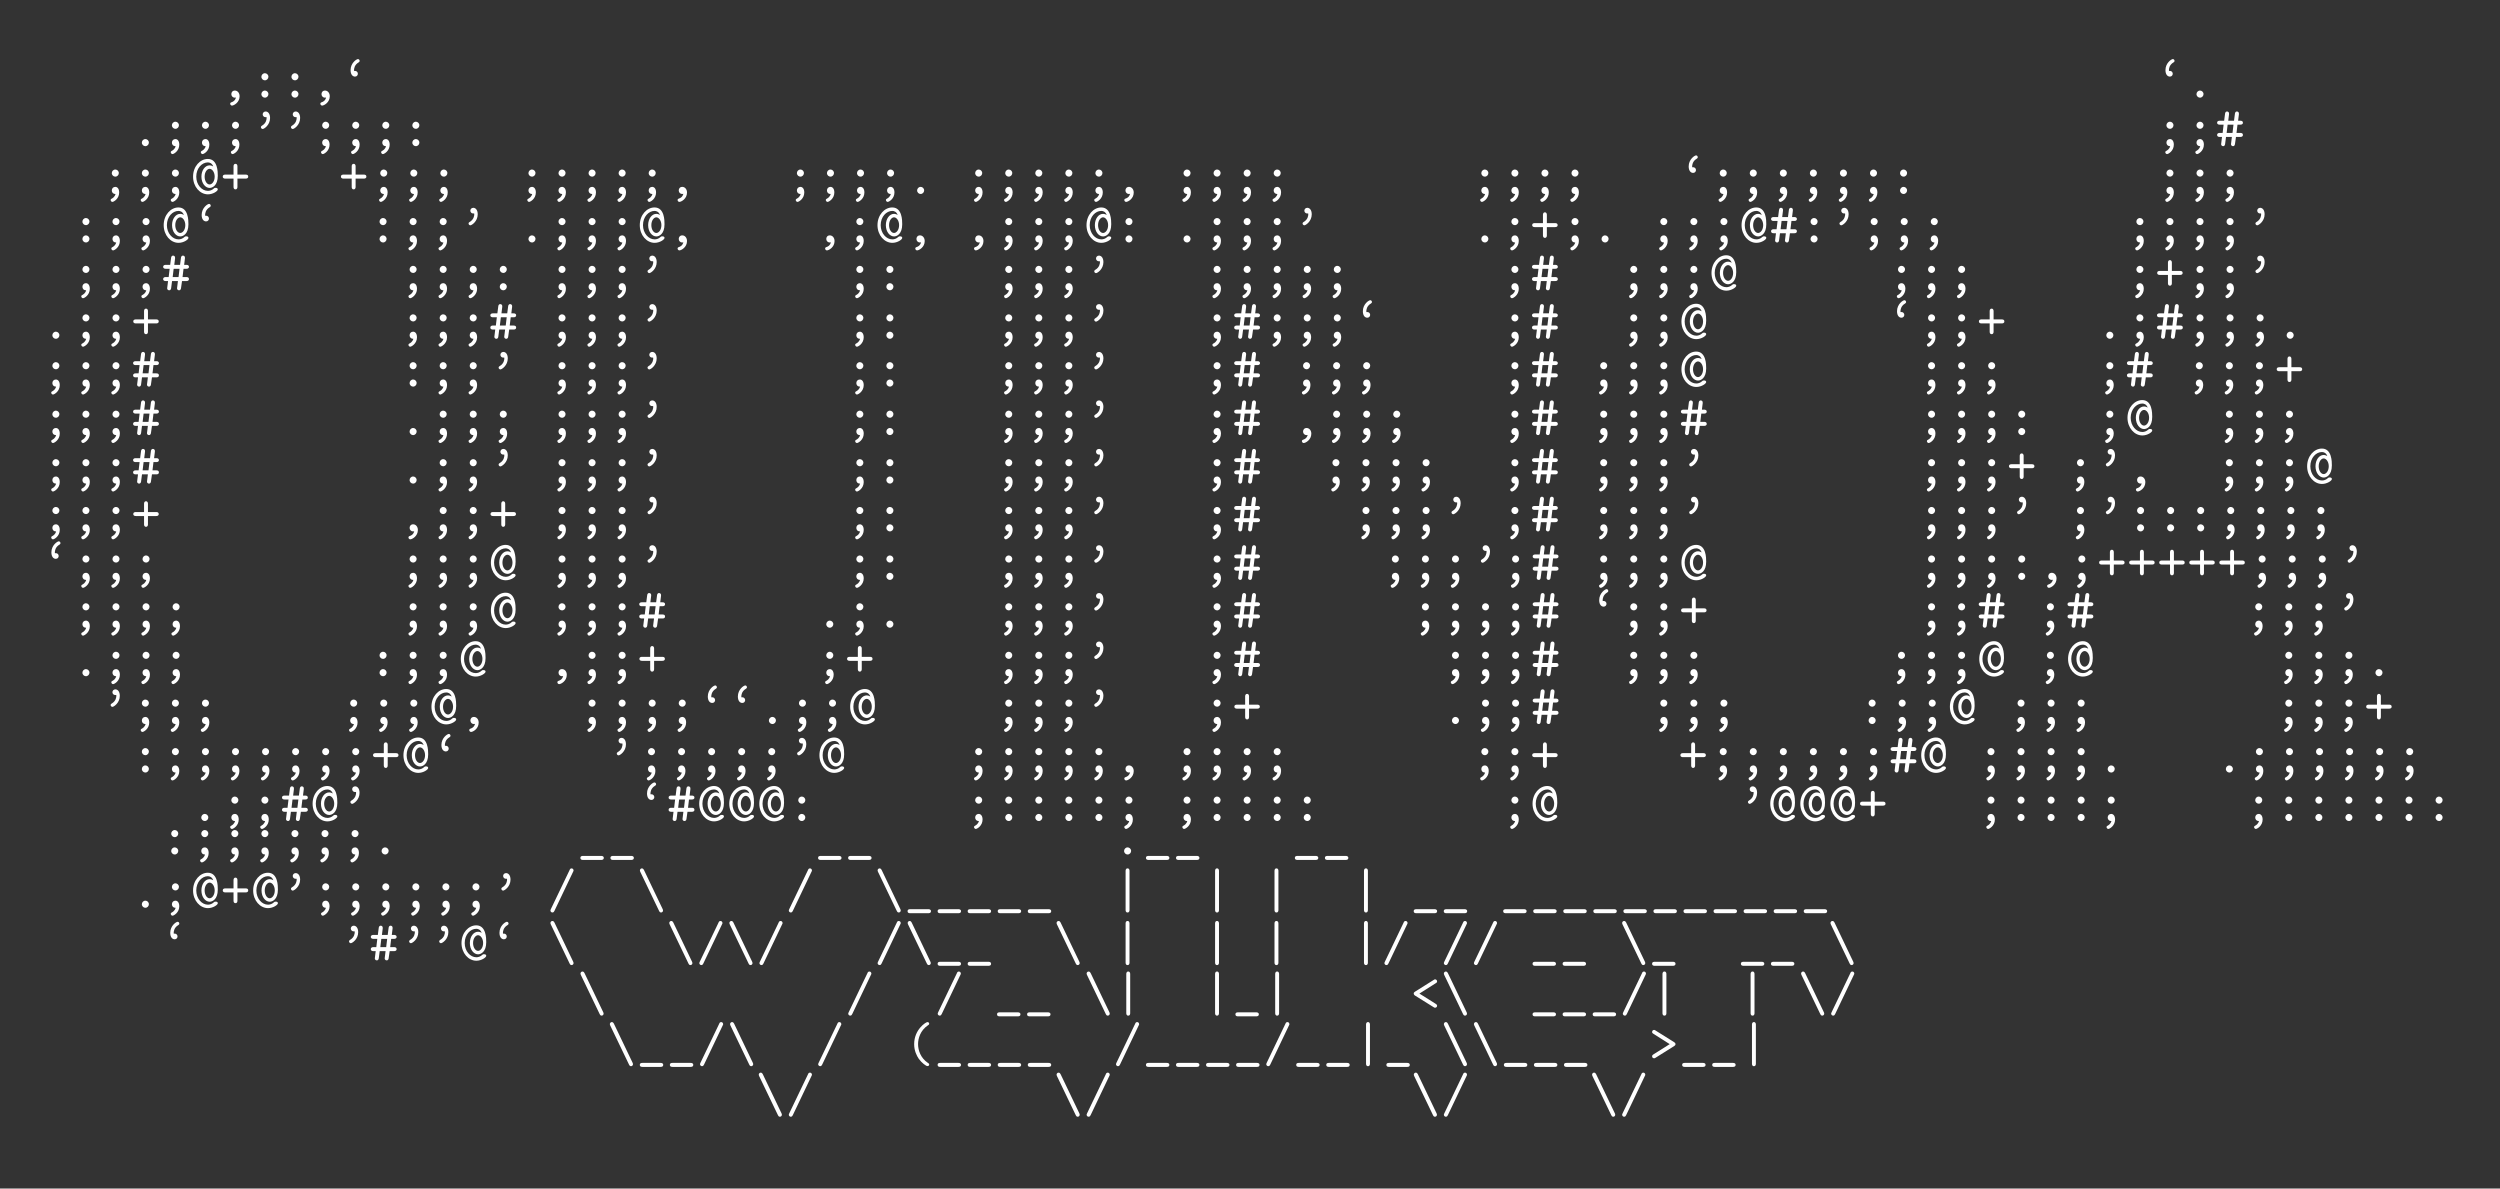 <?xml version="1.0" encoding="UTF-8"?>
<svg xmlns="http://www.w3.org/2000/svg" xmlns:xlink="http://www.w3.org/1999/xlink" width="439.2pt" height="208.8pt" viewBox="0 0 439.2 208.8" version="1.1">
<rect x="0" y="0" width="439.2" height="208.8" fill="#333333" stroke="none"/>
<defs>
<g>
<symbol overflow="visible" id="glyph0-0">
<path style="stroke:none;" d=""/>
</symbol>
<symbol overflow="visible" id="glyph0-1">
<path style="stroke:none;" d="M 2.812 -0.031 C 2.656 0.594 2.188 0.75 2.078 0.781 C 1.969 0.812 1.797 0.875 1.797 1.062 C 1.797 1.219 1.938 1.391 2.109 1.391 C 2.438 1.391 3.453 0.844 3.453 -0.25 C 3.453 -0.859 3.062 -1.25 2.625 -1.25 C 2.219 -1.25 2 -0.953 2 -0.625 C 2 -0.25 2.281 0 2.609 0 C 2.672 0 2.734 -0.016 2.812 -0.031 Z M 2.812 -0.031 "/>
</symbol>
<symbol overflow="visible" id="glyph0-2">
<path style="stroke:none;" d="M 3.234 -3.672 C 3.234 -4.031 2.938 -4.297 2.625 -4.297 C 2.25 -4.297 2 -3.984 2 -3.672 C 2 -3.312 2.297 -3.047 2.609 -3.047 C 2.984 -3.047 3.234 -3.359 3.234 -3.672 Z M 3.234 -0.625 C 3.234 -0.984 2.938 -1.25 2.625 -1.25 C 2.25 -1.25 2 -0.938 2 -0.625 C 2 -0.266 2.297 0 2.609 0 C 2.984 0 3.234 -0.312 3.234 -0.625 Z M 3.234 -0.625 "/>
</symbol>
<symbol overflow="visible" id="glyph0-3">
<path style="stroke:none;" d="M 3.109 -4.203 C 3.109 -4.469 2.906 -4.703 2.609 -4.703 C 2.547 -4.703 2.5 -4.688 2.469 -4.688 C 2.438 -4.688 2.438 -4.781 2.438 -4.844 C 2.438 -5.031 2.469 -5.75 3.25 -6.203 C 3.328 -6.266 3.422 -6.312 3.422 -6.469 C 3.422 -6.656 3.266 -6.781 3.125 -6.781 C 2.875 -6.781 1.828 -6.094 1.828 -4.844 C 1.828 -4.078 2.188 -3.703 2.609 -3.703 C 2.938 -3.703 3.109 -3.969 3.109 -4.203 Z M 3.109 -4.203 "/>
</symbol>
<symbol overflow="visible" id="glyph0-4">
<path style="stroke:none;" d="M 3.234 -0.625 C 3.234 -0.984 2.938 -1.25 2.625 -1.25 C 2.25 -1.25 2 -0.938 2 -0.625 C 2 -0.266 2.297 0 2.609 0 C 2.984 0 3.234 -0.312 3.234 -0.625 Z M 3.234 -0.625 "/>
</symbol>
<symbol overflow="visible" id="glyph0-5">
<path style="stroke:none;" d="M 3.234 -3.672 C 3.234 -4.031 2.938 -4.297 2.625 -4.297 C 2.25 -4.297 2 -3.984 2 -3.672 C 2 -3.312 2.297 -3.047 2.609 -3.047 C 2.984 -3.047 3.234 -3.359 3.234 -3.672 Z M 2.656 0 C 2.516 0.531 2.141 0.734 2 0.812 C 1.938 0.844 1.797 0.906 1.797 1.062 C 1.797 1.219 1.938 1.391 2.109 1.391 C 2.328 1.391 3.297 0.844 3.297 -0.266 C 3.297 -0.922 2.984 -1.25 2.609 -1.25 C 2.25 -1.25 2 -0.969 2 -0.625 C 2 -0.344 2.156 0 2.656 0 Z M 2.656 0 "/>
</symbol>
<symbol overflow="visible" id="glyph0-6">
<path style="stroke:none;" d="M 3.406 -4.953 C 3.406 -5.719 3.031 -6.094 2.625 -6.094 C 2.297 -6.094 2.109 -5.828 2.109 -5.594 C 2.109 -5.328 2.312 -5.094 2.609 -5.094 C 2.688 -5.094 2.734 -5.109 2.75 -5.109 C 2.797 -5.109 2.797 -5.016 2.797 -4.953 C 2.797 -4.766 2.766 -4.047 1.969 -3.594 C 1.891 -3.531 1.797 -3.484 1.797 -3.328 C 1.797 -3.156 1.969 -3.016 2.109 -3.016 C 2.344 -3.016 3.406 -3.703 3.406 -4.953 Z M 3.406 -4.953 "/>
</symbol>
<symbol overflow="visible" id="glyph0-7">
<path style="stroke:none;" d="M 3.656 -1.625 L 4.406 -1.625 C 4.531 -1.625 4.875 -1.625 4.875 -1.969 C 4.875 -2.328 4.531 -2.328 4.406 -2.328 L 3.75 -2.328 L 3.922 -3.781 L 4.406 -3.781 C 4.531 -3.781 4.875 -3.781 4.875 -4.125 C 4.875 -4.469 4.531 -4.469 4.406 -4.469 L 4.031 -4.469 L 4.172 -5.625 C 4.219 -5.984 3.984 -6.094 3.828 -6.094 C 3.516 -6.094 3.484 -5.797 3.469 -5.688 L 3.312 -4.469 L 2.297 -4.469 L 2.438 -5.625 C 2.484 -5.984 2.25 -6.094 2.094 -6.094 C 1.781 -6.094 1.75 -5.797 1.734 -5.688 L 1.578 -4.469 L 0.812 -4.469 C 0.703 -4.469 0.344 -4.469 0.344 -4.125 C 0.344 -3.781 0.703 -3.781 0.812 -3.781 L 1.484 -3.781 L 1.312 -2.328 L 0.812 -2.328 C 0.703 -2.328 0.344 -2.328 0.344 -1.969 C 0.344 -1.625 0.703 -1.625 0.812 -1.625 L 1.203 -1.625 C 1.047 -0.406 1.047 -0.359 1.047 -0.344 C 1.047 -0.172 1.188 0 1.391 0 C 1.703 0 1.734 -0.297 1.75 -0.406 L 1.906 -1.625 L 2.938 -1.625 C 2.781 -0.406 2.781 -0.359 2.781 -0.344 C 2.781 -0.172 2.922 0 3.125 0 C 3.438 0 3.469 -0.297 3.484 -0.406 Z M 2.188 -3.781 L 3.219 -3.781 L 3.047 -2.328 L 2.016 -2.328 Z M 2.188 -3.781 "/>
</symbol>
<symbol overflow="visible" id="glyph0-8">
<path style="stroke:none;" d="M 3.984 -4.828 C 3.953 -4.859 3.672 -5.031 3.344 -5.031 C 2.547 -5.031 1.906 -4.172 1.906 -3.047 C 1.906 -1.859 2.609 -1.062 3.344 -1.062 C 3.828 -1.062 4.781 -1.469 4.781 -3.203 C 4.781 -3.844 4.781 -6.156 3.031 -6.156 C 1.672 -6.156 0.438 -4.844 0.438 -3.047 C 0.438 -1.266 1.656 0.062 3.047 0.062 C 3.953 0.062 4.781 -0.516 4.781 -0.797 C 4.781 -1.078 4.5 -1.078 4.406 -1.078 C 4.234 -1.078 4.203 -1.078 4.109 -0.984 C 3.766 -0.656 3.375 -0.547 3.047 -0.547 C 1.969 -0.547 1 -1.625 1 -3.047 C 1 -4.531 2 -5.547 3.031 -5.547 C 3.312 -5.547 3.766 -5.438 3.984 -4.828 Z M 3.344 -1.672 C 2.875 -1.672 2.469 -2.266 2.469 -3.047 C 2.469 -3.875 2.922 -4.422 3.344 -4.422 C 3.781 -4.422 4.234 -3.844 4.234 -3.047 C 4.234 -2.234 3.781 -1.672 3.344 -1.672 Z M 3.344 -1.672 "/>
</symbol>
<symbol overflow="visible" id="glyph0-9">
<path style="stroke:none;" d="M 2.953 -2.703 L 4.375 -2.703 C 4.5 -2.703 4.844 -2.703 4.844 -3.047 C 4.844 -3.406 4.5 -3.406 4.375 -3.406 L 2.953 -3.406 L 2.953 -4.828 C 2.953 -4.938 2.953 -5.297 2.609 -5.297 C 2.266 -5.297 2.266 -4.938 2.266 -4.828 L 2.266 -3.406 L 0.844 -3.406 C 0.734 -3.406 0.375 -3.406 0.375 -3.047 C 0.375 -2.703 0.734 -2.703 0.844 -2.703 L 2.266 -2.703 L 2.266 -1.281 C 2.266 -1.156 2.266 -0.812 2.609 -0.812 C 2.953 -0.812 2.953 -1.156 2.953 -1.281 Z M 2.953 -2.703 "/>
</symbol>
<symbol overflow="visible" id="glyph0-10">
<path style="stroke:none;" d="M 4.203 0.953 C 4.312 0.953 4.672 0.953 4.672 0.594 C 4.672 0.25 4.312 0.25 4.203 0.25 L 1.031 0.25 C 0.906 0.25 0.562 0.25 0.562 0.594 C 0.562 0.953 0.906 0.953 1.031 0.953 Z M 4.203 0.953 "/>
</symbol>
<symbol overflow="visible" id="glyph0-11">
<path style="stroke:none;" d="M 4.562 -6.328 C 4.641 -6.484 4.641 -6.484 4.641 -6.562 C 4.641 -6.75 4.5 -6.922 4.297 -6.922 C 4.078 -6.922 4 -6.766 3.953 -6.641 L 0.656 0.234 C 0.594 0.406 0.578 0.406 0.578 0.484 C 0.578 0.656 0.734 0.828 0.922 0.828 C 1.141 0.828 1.219 0.672 1.281 0.547 Z M 4.562 -6.328 "/>
</symbol>
<symbol overflow="visible" id="glyph0-12">
<path style="stroke:none;" d="M 1.281 -6.656 C 1.219 -6.75 1.141 -6.922 0.922 -6.922 C 0.734 -6.922 0.578 -6.75 0.578 -6.562 C 0.578 -6.484 0.625 -6.391 0.641 -6.328 L 3.953 0.562 C 4 0.656 4.078 0.828 4.297 0.828 C 4.5 0.828 4.641 0.656 4.641 0.484 C 4.641 0.406 4.609 0.297 4.578 0.234 Z M 1.281 -6.656 "/>
</symbol>
<symbol overflow="visible" id="glyph0-13">
<path style="stroke:none;" d="M 2.953 -6.453 C 2.953 -6.562 2.953 -6.922 2.609 -6.922 C 2.266 -6.922 2.266 -6.562 2.266 -6.453 L 2.266 0.359 C 2.266 0.484 2.266 0.828 2.609 0.828 C 2.953 0.828 2.953 0.484 2.953 0.359 Z M 2.953 -6.453 "/>
</symbol>
<symbol overflow="visible" id="glyph0-14">
<path style="stroke:none;" d="M 4.422 -4.859 C 4.531 -4.922 4.672 -5 4.672 -5.188 C 4.672 -5.422 4.469 -5.547 4.312 -5.547 C 4.234 -5.547 4.203 -5.531 4.062 -5.438 L 0.781 -3.375 C 0.688 -3.312 0.562 -3.234 0.562 -3.047 C 0.562 -2.922 0.641 -2.812 0.734 -2.734 L 4.062 -0.656 C 4.203 -0.562 4.234 -0.562 4.312 -0.562 C 4.469 -0.562 4.672 -0.672 4.672 -0.906 C 4.672 -1.094 4.531 -1.172 4.422 -1.25 L 1.562 -3.047 Z M 4.422 -4.859 "/>
</symbol>
<symbol overflow="visible" id="glyph0-15">
<path style="stroke:none;" d="M 4.359 0.531 C 4.359 0.391 4.281 0.344 4.109 0.234 C 2.875 -0.609 2.406 -1.938 2.406 -3.047 C 2.406 -4.047 2.797 -5.438 4.125 -6.344 C 4.281 -6.453 4.359 -6.484 4.359 -6.641 C 4.359 -6.719 4.312 -6.922 4.047 -6.922 C 3.766 -6.922 1.719 -5.609 1.719 -3.047 C 1.719 -1.859 2.188 -0.969 2.531 -0.469 C 3.062 0.266 3.812 0.812 4.047 0.812 C 4.312 0.812 4.359 0.625 4.359 0.531 Z M 4.359 0.531 "/>
</symbol>
<symbol overflow="visible" id="glyph0-16">
<path style="stroke:none;" d="M 4.453 -2.719 C 4.531 -2.781 4.672 -2.859 4.672 -3.047 C 4.672 -3.188 4.578 -3.297 4.484 -3.359 L 1.172 -5.438 C 1.031 -5.531 1 -5.547 0.906 -5.547 C 0.75 -5.547 0.562 -5.422 0.562 -5.188 C 0.562 -5 0.688 -4.922 0.797 -4.859 L 3.656 -3.047 L 0.797 -1.25 C 0.688 -1.172 0.562 -1.094 0.562 -0.906 C 0.562 -0.672 0.75 -0.562 0.906 -0.562 C 1 -0.562 1.031 -0.562 1.172 -0.656 Z M 4.453 -2.719 "/>
</symbol>
</g>
</defs>
<g id="surface1">
<g style="fill:rgb(100%,100%,100%);fill-opacity:1;">
  <use xlink:href="#glyph0-1" x="38.64" y="17.16"/>
</g>
<g style="fill:rgb(100%,100%,100%);fill-opacity:1;">
  <use xlink:href="#glyph0-2" x="43.92" y="17.16"/>
</g>
<g style="fill:rgb(100%,100%,100%);fill-opacity:1;">
  <use xlink:href="#glyph0-2" x="49.2" y="17.16"/>
</g>
<g style="fill:rgb(100%,100%,100%);fill-opacity:1;">
  <use xlink:href="#glyph0-1" x="54.48" y="17.16"/>
</g>
<g style="fill:rgb(100%,100%,100%);fill-opacity:1;">
  <use xlink:href="#glyph0-3" x="59.76" y="17.16"/>
</g>
<g style="fill:rgb(100%,100%,100%);fill-opacity:1;">
  <use xlink:href="#glyph0-3" x="378.6" y="17.16"/>
</g>
<g style="fill:rgb(100%,100%,100%);fill-opacity:1;">
  <use xlink:href="#glyph0-4" x="383.88" y="17.16"/>
</g>
<g style="fill:rgb(100%,100%,100%);fill-opacity:1;">
  <use xlink:href="#glyph0-4" x="22.92" y="25.68"/>
</g>
<g style="fill:rgb(100%,100%,100%);fill-opacity:1;">
  <use xlink:href="#glyph0-5" x="28.2" y="25.68"/>
</g>
<g style="fill:rgb(100%,100%,100%);fill-opacity:1;">
  <use xlink:href="#glyph0-5" x="33.48" y="25.68"/>
</g>
<g style="fill:rgb(100%,100%,100%);fill-opacity:1;">
  <use xlink:href="#glyph0-5" x="38.76" y="25.68"/>
</g>
<g style="fill:rgb(100%,100%,100%);fill-opacity:1;">
  <use xlink:href="#glyph0-6" x="44.04" y="25.68"/>
</g>
<g style="fill:rgb(100%,100%,100%);fill-opacity:1;">
  <use xlink:href="#glyph0-6" x="49.32" y="25.68"/>
</g>
<g style="fill:rgb(100%,100%,100%);fill-opacity:1;">
  <use xlink:href="#glyph0-5" x="54.6" y="25.68"/>
</g>
<g style="fill:rgb(100%,100%,100%);fill-opacity:1;">
  <use xlink:href="#glyph0-5" x="59.88" y="25.68"/>
</g>
<g style="fill:rgb(100%,100%,100%);fill-opacity:1;">
  <use xlink:href="#glyph0-5" x="65.16" y="25.68"/>
</g>
<g style="fill:rgb(100%,100%,100%);fill-opacity:1;">
  <use xlink:href="#glyph0-2" x="70.44" y="25.68"/>
</g>
<g style="fill:rgb(100%,100%,100%);fill-opacity:1;">
  <use xlink:href="#glyph0-5" x="378.6" y="25.68"/>
</g>
<g style="fill:rgb(100%,100%,100%);fill-opacity:1;">
  <use xlink:href="#glyph0-5" x="383.88" y="25.68"/>
</g>
<g style="fill:rgb(100%,100%,100%);fill-opacity:1;">
  <use xlink:href="#glyph0-7" x="389.16" y="25.68"/>
</g>
<g style="fill:rgb(100%,100%,100%);fill-opacity:1;">
  <use xlink:href="#glyph0-5" x="17.64" y="34.08"/>
</g>
<g style="fill:rgb(100%,100%,100%);fill-opacity:1;">
  <use xlink:href="#glyph0-5" x="22.92" y="34.08"/>
</g>
<g style="fill:rgb(100%,100%,100%);fill-opacity:1;">
  <use xlink:href="#glyph0-5" x="28.2" y="34.08"/>
</g>
<g style="fill:rgb(100%,100%,100%);fill-opacity:1;">
  <use xlink:href="#glyph0-8" x="33.48" y="34.08"/>
</g>
<g style="fill:rgb(100%,100%,100%);fill-opacity:1;">
  <use xlink:href="#glyph0-9" x="38.76" y="34.08"/>
</g>
<g style="fill:rgb(100%,100%,100%);fill-opacity:1;">
  <use xlink:href="#glyph0-9" x="59.52" y="34.08"/>
</g>
<g style="fill:rgb(100%,100%,100%);fill-opacity:1;">
  <use xlink:href="#glyph0-5" x="64.8" y="34.08"/>
</g>
<g style="fill:rgb(100%,100%,100%);fill-opacity:1;">
  <use xlink:href="#glyph0-5" x="70.08" y="34.08"/>
</g>
<g style="fill:rgb(100%,100%,100%);fill-opacity:1;">
  <use xlink:href="#glyph0-5" x="75.36" y="34.08"/>
</g>
<g style="fill:rgb(100%,100%,100%);fill-opacity:1;">
  <use xlink:href="#glyph0-5" x="90.84" y="34.08"/>
</g>
<g style="fill:rgb(100%,100%,100%);fill-opacity:1;">
  <use xlink:href="#glyph0-5" x="96.12" y="34.08"/>
</g>
<g style="fill:rgb(100%,100%,100%);fill-opacity:1;">
  <use xlink:href="#glyph0-5" x="101.4" y="34.08"/>
</g>
<g style="fill:rgb(100%,100%,100%);fill-opacity:1;">
  <use xlink:href="#glyph0-5" x="106.68" y="34.08"/>
</g>
<g style="fill:rgb(100%,100%,100%);fill-opacity:1;">
  <use xlink:href="#glyph0-5" x="111.96" y="34.08"/>
</g>
<g style="fill:rgb(100%,100%,100%);fill-opacity:1;">
  <use xlink:href="#glyph0-1" x="117.24" y="34.08"/>
</g>
<g style="fill:rgb(100%,100%,100%);fill-opacity:1;">
  <use xlink:href="#glyph0-5" x="138" y="34.08"/>
</g>
<g style="fill:rgb(100%,100%,100%);fill-opacity:1;">
  <use xlink:href="#glyph0-5" x="143.28" y="34.08"/>
</g>
<g style="fill:rgb(100%,100%,100%);fill-opacity:1;">
  <use xlink:href="#glyph0-5" x="148.56" y="34.08"/>
</g>
<g style="fill:rgb(100%,100%,100%);fill-opacity:1;">
  <use xlink:href="#glyph0-5" x="153.84" y="34.08"/>
</g>
<g style="fill:rgb(100%,100%,100%);fill-opacity:1;">
  <use xlink:href="#glyph0-4" x="159.12" y="34.08"/>
</g>
<g style="fill:rgb(100%,100%,100%);fill-opacity:1;">
  <use xlink:href="#glyph0-5" x="169.32" y="34.08"/>
</g>
<g style="fill:rgb(100%,100%,100%);fill-opacity:1;">
  <use xlink:href="#glyph0-5" x="174.6" y="34.08"/>
</g>
<g style="fill:rgb(100%,100%,100%);fill-opacity:1;">
  <use xlink:href="#glyph0-5" x="179.88" y="34.08"/>
</g>
<g style="fill:rgb(100%,100%,100%);fill-opacity:1;">
  <use xlink:href="#glyph0-5" x="185.16" y="34.08"/>
</g>
<g style="fill:rgb(100%,100%,100%);fill-opacity:1;">
  <use xlink:href="#glyph0-5" x="190.44" y="34.08"/>
</g>
<g style="fill:rgb(100%,100%,100%);fill-opacity:1;">
  <use xlink:href="#glyph0-1" x="195.72" y="34.08"/>
</g>
<g style="fill:rgb(100%,100%,100%);fill-opacity:1;">
  <use xlink:href="#glyph0-5" x="205.92" y="34.08"/>
</g>
<g style="fill:rgb(100%,100%,100%);fill-opacity:1;">
  <use xlink:href="#glyph0-5" x="211.2" y="34.08"/>
</g>
<g style="fill:rgb(100%,100%,100%);fill-opacity:1;">
  <use xlink:href="#glyph0-5" x="216.48" y="34.08"/>
</g>
<g style="fill:rgb(100%,100%,100%);fill-opacity:1;">
  <use xlink:href="#glyph0-5" x="221.76" y="34.08"/>
</g>
<g style="fill:rgb(100%,100%,100%);fill-opacity:1;">
  <use xlink:href="#glyph0-5" x="258.24" y="34.08"/>
</g>
<g style="fill:rgb(100%,100%,100%);fill-opacity:1;">
  <use xlink:href="#glyph0-5" x="263.52" y="34.08"/>
</g>
<g style="fill:rgb(100%,100%,100%);fill-opacity:1;">
  <use xlink:href="#glyph0-5" x="268.8" y="34.08"/>
</g>
<g style="fill:rgb(100%,100%,100%);fill-opacity:1;">
  <use xlink:href="#glyph0-5" x="274.08" y="34.08"/>
</g>
<g style="fill:rgb(100%,100%,100%);fill-opacity:1;">
  <use xlink:href="#glyph0-3" x="294.84" y="34.08"/>
</g>
<g style="fill:rgb(100%,100%,100%);fill-opacity:1;">
  <use xlink:href="#glyph0-5" x="300.12" y="34.08"/>
</g>
<g style="fill:rgb(100%,100%,100%);fill-opacity:1;">
  <use xlink:href="#glyph0-5" x="305.4" y="34.08"/>
</g>
<g style="fill:rgb(100%,100%,100%);fill-opacity:1;">
  <use xlink:href="#glyph0-5" x="310.68" y="34.08"/>
</g>
<g style="fill:rgb(100%,100%,100%);fill-opacity:1;">
  <use xlink:href="#glyph0-5" x="315.96" y="34.08"/>
</g>
<g style="fill:rgb(100%,100%,100%);fill-opacity:1;">
  <use xlink:href="#glyph0-5" x="321.24" y="34.08"/>
</g>
<g style="fill:rgb(100%,100%,100%);fill-opacity:1;">
  <use xlink:href="#glyph0-5" x="326.52" y="34.08"/>
</g>
<g style="fill:rgb(100%,100%,100%);fill-opacity:1;">
  <use xlink:href="#glyph0-2" x="331.8" y="34.08"/>
</g>
<g style="fill:rgb(100%,100%,100%);fill-opacity:1;">
  <use xlink:href="#glyph0-5" x="378.6" y="34.08"/>
</g>
<g style="fill:rgb(100%,100%,100%);fill-opacity:1;">
  <use xlink:href="#glyph0-5" x="383.88" y="34.08"/>
</g>
<g style="fill:rgb(100%,100%,100%);fill-opacity:1;">
  <use xlink:href="#glyph0-5" x="389.16" y="34.08"/>
</g>
<g style="fill:rgb(100%,100%,100%);fill-opacity:1;">
  <use xlink:href="#glyph0-2" x="12.48" y="42.6"/>
</g>
<g style="fill:rgb(100%,100%,100%);fill-opacity:1;">
  <use xlink:href="#glyph0-5" x="17.76" y="42.6"/>
</g>
<g style="fill:rgb(100%,100%,100%);fill-opacity:1;">
  <use xlink:href="#glyph0-5" x="23.04" y="42.6"/>
</g>
<g style="fill:rgb(100%,100%,100%);fill-opacity:1;">
  <use xlink:href="#glyph0-8" x="28.32" y="42.6"/>
</g>
<g style="fill:rgb(100%,100%,100%);fill-opacity:1;">
  <use xlink:href="#glyph0-3" x="33.6" y="42.6"/>
</g>
<g style="fill:rgb(100%,100%,100%);fill-opacity:1;">
  <use xlink:href="#glyph0-2" x="64.68" y="42.6"/>
</g>
<g style="fill:rgb(100%,100%,100%);fill-opacity:1;">
  <use xlink:href="#glyph0-5" x="69.96" y="42.6"/>
</g>
<g style="fill:rgb(100%,100%,100%);fill-opacity:1;">
  <use xlink:href="#glyph0-5" x="75.24" y="42.6"/>
</g>
<g style="fill:rgb(100%,100%,100%);fill-opacity:1;">
  <use xlink:href="#glyph0-6" x="80.52" y="42.6"/>
</g>
<g style="fill:rgb(100%,100%,100%);fill-opacity:1;">
  <use xlink:href="#glyph0-4" x="90.84" y="42.6"/>
</g>
<g style="fill:rgb(100%,100%,100%);fill-opacity:1;">
  <use xlink:href="#glyph0-5" x="96.12" y="42.6"/>
</g>
<g style="fill:rgb(100%,100%,100%);fill-opacity:1;">
  <use xlink:href="#glyph0-5" x="101.4" y="42.6"/>
</g>
<g style="fill:rgb(100%,100%,100%);fill-opacity:1;">
  <use xlink:href="#glyph0-5" x="106.68" y="42.6"/>
</g>
<g style="fill:rgb(100%,100%,100%);fill-opacity:1;">
  <use xlink:href="#glyph0-8" x="111.96" y="42.6"/>
</g>
<g style="fill:rgb(100%,100%,100%);fill-opacity:1;">
  <use xlink:href="#glyph0-1" x="117.24" y="42.6"/>
</g>
<g style="fill:rgb(100%,100%,100%);fill-opacity:1;">
  <use xlink:href="#glyph0-1" x="143.16" y="42.6"/>
</g>
<g style="fill:rgb(100%,100%,100%);fill-opacity:1;">
  <use xlink:href="#glyph0-5" x="148.44" y="42.6"/>
</g>
<g style="fill:rgb(100%,100%,100%);fill-opacity:1;">
  <use xlink:href="#glyph0-8" x="153.72" y="42.6"/>
</g>
<g style="fill:rgb(100%,100%,100%);fill-opacity:1;">
  <use xlink:href="#glyph0-1" x="159" y="42.6"/>
</g>
<g style="fill:rgb(100%,100%,100%);fill-opacity:1;">
  <use xlink:href="#glyph0-1" x="169.32" y="42.6"/>
</g>
<g style="fill:rgb(100%,100%,100%);fill-opacity:1;">
  <use xlink:href="#glyph0-5" x="174.6" y="42.6"/>
</g>
<g style="fill:rgb(100%,100%,100%);fill-opacity:1;">
  <use xlink:href="#glyph0-5" x="179.88" y="42.6"/>
</g>
<g style="fill:rgb(100%,100%,100%);fill-opacity:1;">
  <use xlink:href="#glyph0-5" x="185.16" y="42.6"/>
</g>
<g style="fill:rgb(100%,100%,100%);fill-opacity:1;">
  <use xlink:href="#glyph0-8" x="190.44" y="42.6"/>
</g>
<g style="fill:rgb(100%,100%,100%);fill-opacity:1;">
  <use xlink:href="#glyph0-2" x="195.72" y="42.6"/>
</g>
<g style="fill:rgb(100%,100%,100%);fill-opacity:1;">
  <use xlink:href="#glyph0-4" x="205.92" y="42.6"/>
</g>
<g style="fill:rgb(100%,100%,100%);fill-opacity:1;">
  <use xlink:href="#glyph0-5" x="211.2" y="42.6"/>
</g>
<g style="fill:rgb(100%,100%,100%);fill-opacity:1;">
  <use xlink:href="#glyph0-5" x="216.48" y="42.6"/>
</g>
<g style="fill:rgb(100%,100%,100%);fill-opacity:1;">
  <use xlink:href="#glyph0-5" x="221.76" y="42.6"/>
</g>
<g style="fill:rgb(100%,100%,100%);fill-opacity:1;">
  <use xlink:href="#glyph0-6" x="227.04" y="42.6"/>
</g>
<g style="fill:rgb(100%,100%,100%);fill-opacity:1;">
  <use xlink:href="#glyph0-4" x="258.24" y="42.6"/>
</g>
<g style="fill:rgb(100%,100%,100%);fill-opacity:1;">
  <use xlink:href="#glyph0-5" x="263.52" y="42.6"/>
</g>
<g style="fill:rgb(100%,100%,100%);fill-opacity:1;">
  <use xlink:href="#glyph0-9" x="268.8" y="42.6"/>
</g>
<g style="fill:rgb(100%,100%,100%);fill-opacity:1;">
  <use xlink:href="#glyph0-5" x="274.08" y="42.6"/>
</g>
<g style="fill:rgb(100%,100%,100%);fill-opacity:1;">
  <use xlink:href="#glyph0-4" x="279.36" y="42.6"/>
</g>
<g style="fill:rgb(100%,100%,100%);fill-opacity:1;">
  <use xlink:href="#glyph0-5" x="289.68" y="42.6"/>
</g>
<g style="fill:rgb(100%,100%,100%);fill-opacity:1;">
  <use xlink:href="#glyph0-5" x="294.96" y="42.6"/>
</g>
<g style="fill:rgb(100%,100%,100%);fill-opacity:1;">
  <use xlink:href="#glyph0-5" x="300.24" y="42.6"/>
</g>
<g style="fill:rgb(100%,100%,100%);fill-opacity:1;">
  <use xlink:href="#glyph0-8" x="305.52" y="42.6"/>
</g>
<g style="fill:rgb(100%,100%,100%);fill-opacity:1;">
  <use xlink:href="#glyph0-7" x="310.8" y="42.6"/>
</g>
<g style="fill:rgb(100%,100%,100%);fill-opacity:1;">
  <use xlink:href="#glyph0-2" x="316.08" y="42.6"/>
</g>
<g style="fill:rgb(100%,100%,100%);fill-opacity:1;">
  <use xlink:href="#glyph0-6" x="321.36" y="42.6"/>
</g>
<g style="fill:rgb(100%,100%,100%);fill-opacity:1;">
  <use xlink:href="#glyph0-5" x="326.64" y="42.6"/>
</g>
<g style="fill:rgb(100%,100%,100%);fill-opacity:1;">
  <use xlink:href="#glyph0-5" x="331.92" y="42.6"/>
</g>
<g style="fill:rgb(100%,100%,100%);fill-opacity:1;">
  <use xlink:href="#glyph0-5" x="337.2" y="42.6"/>
</g>
<g style="fill:rgb(100%,100%,100%);fill-opacity:1;">
  <use xlink:href="#glyph0-5" x="373.32" y="42.6"/>
</g>
<g style="fill:rgb(100%,100%,100%);fill-opacity:1;">
  <use xlink:href="#glyph0-5" x="378.6" y="42.6"/>
</g>
<g style="fill:rgb(100%,100%,100%);fill-opacity:1;">
  <use xlink:href="#glyph0-5" x="383.88" y="42.6"/>
</g>
<g style="fill:rgb(100%,100%,100%);fill-opacity:1;">
  <use xlink:href="#glyph0-5" x="389.16" y="42.6"/>
</g>
<g style="fill:rgb(100%,100%,100%);fill-opacity:1;">
  <use xlink:href="#glyph0-6" x="394.44" y="42.6"/>
</g>
<g style="fill:rgb(100%,100%,100%);fill-opacity:1;">
  <use xlink:href="#glyph0-5" x="12.48" y="51"/>
</g>
<g style="fill:rgb(100%,100%,100%);fill-opacity:1;">
  <use xlink:href="#glyph0-5" x="17.76" y="51"/>
</g>
<g style="fill:rgb(100%,100%,100%);fill-opacity:1;">
  <use xlink:href="#glyph0-5" x="23.04" y="51"/>
</g>
<g style="fill:rgb(100%,100%,100%);fill-opacity:1;">
  <use xlink:href="#glyph0-7" x="28.32" y="51"/>
</g>
<g style="fill:rgb(100%,100%,100%);fill-opacity:1;">
  <use xlink:href="#glyph0-5" x="69.96" y="51"/>
</g>
<g style="fill:rgb(100%,100%,100%);fill-opacity:1;">
  <use xlink:href="#glyph0-5" x="75.24" y="51"/>
</g>
<g style="fill:rgb(100%,100%,100%);fill-opacity:1;">
  <use xlink:href="#glyph0-5" x="80.52" y="51"/>
</g>
<g style="fill:rgb(100%,100%,100%);fill-opacity:1;">
  <use xlink:href="#glyph0-2" x="85.8" y="51"/>
</g>
<g style="fill:rgb(100%,100%,100%);fill-opacity:1;">
  <use xlink:href="#glyph0-5" x="96.12" y="51"/>
</g>
<g style="fill:rgb(100%,100%,100%);fill-opacity:1;">
  <use xlink:href="#glyph0-5" x="101.4" y="51"/>
</g>
<g style="fill:rgb(100%,100%,100%);fill-opacity:1;">
  <use xlink:href="#glyph0-5" x="106.68" y="51"/>
</g>
<g style="fill:rgb(100%,100%,100%);fill-opacity:1;">
  <use xlink:href="#glyph0-6" x="111.96" y="51"/>
</g>
<g style="fill:rgb(100%,100%,100%);fill-opacity:1;">
  <use xlink:href="#glyph0-5" x="148.44" y="51"/>
</g>
<g style="fill:rgb(100%,100%,100%);fill-opacity:1;">
  <use xlink:href="#glyph0-2" x="153.72" y="51"/>
</g>
<g style="fill:rgb(100%,100%,100%);fill-opacity:1;">
  <use xlink:href="#glyph0-5" x="174.6" y="51"/>
</g>
<g style="fill:rgb(100%,100%,100%);fill-opacity:1;">
  <use xlink:href="#glyph0-5" x="179.88" y="51"/>
</g>
<g style="fill:rgb(100%,100%,100%);fill-opacity:1;">
  <use xlink:href="#glyph0-5" x="185.16" y="51"/>
</g>
<g style="fill:rgb(100%,100%,100%);fill-opacity:1;">
  <use xlink:href="#glyph0-6" x="190.44" y="51"/>
</g>
<g style="fill:rgb(100%,100%,100%);fill-opacity:1;">
  <use xlink:href="#glyph0-5" x="211.2" y="51"/>
</g>
<g style="fill:rgb(100%,100%,100%);fill-opacity:1;">
  <use xlink:href="#glyph0-5" x="216.48" y="51"/>
</g>
<g style="fill:rgb(100%,100%,100%);fill-opacity:1;">
  <use xlink:href="#glyph0-5" x="221.76" y="51"/>
</g>
<g style="fill:rgb(100%,100%,100%);fill-opacity:1;">
  <use xlink:href="#glyph0-5" x="227.04" y="51"/>
</g>
<g style="fill:rgb(100%,100%,100%);fill-opacity:1;">
  <use xlink:href="#glyph0-5" x="232.32" y="51"/>
</g>
<g style="fill:rgb(100%,100%,100%);fill-opacity:1;">
  <use xlink:href="#glyph0-5" x="263.52" y="51"/>
</g>
<g style="fill:rgb(100%,100%,100%);fill-opacity:1;">
  <use xlink:href="#glyph0-7" x="268.8" y="51"/>
</g>
<g style="fill:rgb(100%,100%,100%);fill-opacity:1;">
  <use xlink:href="#glyph0-5" x="284.4" y="51"/>
</g>
<g style="fill:rgb(100%,100%,100%);fill-opacity:1;">
  <use xlink:href="#glyph0-5" x="289.68" y="51"/>
</g>
<g style="fill:rgb(100%,100%,100%);fill-opacity:1;">
  <use xlink:href="#glyph0-5" x="294.96" y="51"/>
</g>
<g style="fill:rgb(100%,100%,100%);fill-opacity:1;">
  <use xlink:href="#glyph0-8" x="300.24" y="51"/>
</g>
<g style="fill:rgb(100%,100%,100%);fill-opacity:1;">
  <use xlink:href="#glyph0-5" x="331.44" y="51"/>
</g>
<g style="fill:rgb(100%,100%,100%);fill-opacity:1;">
  <use xlink:href="#glyph0-5" x="336.72" y="51"/>
</g>
<g style="fill:rgb(100%,100%,100%);fill-opacity:1;">
  <use xlink:href="#glyph0-5" x="342" y="51"/>
</g>
<g style="fill:rgb(100%,100%,100%);fill-opacity:1;">
  <use xlink:href="#glyph0-5" x="373.32" y="51"/>
</g>
<g style="fill:rgb(100%,100%,100%);fill-opacity:1;">
  <use xlink:href="#glyph0-9" x="378.6" y="51"/>
</g>
<g style="fill:rgb(100%,100%,100%);fill-opacity:1;">
  <use xlink:href="#glyph0-5" x="383.88" y="51"/>
</g>
<g style="fill:rgb(100%,100%,100%);fill-opacity:1;">
  <use xlink:href="#glyph0-5" x="389.16" y="51"/>
</g>
<g style="fill:rgb(100%,100%,100%);fill-opacity:1;">
  <use xlink:href="#glyph0-6" x="394.44" y="51"/>
</g>
<g style="fill:rgb(100%,100%,100%);fill-opacity:1;">
  <use xlink:href="#glyph0-4" x="7.2" y="59.52"/>
</g>
<g style="fill:rgb(100%,100%,100%);fill-opacity:1;">
  <use xlink:href="#glyph0-5" x="12.48" y="59.52"/>
</g>
<g style="fill:rgb(100%,100%,100%);fill-opacity:1;">
  <use xlink:href="#glyph0-5" x="17.76" y="59.52"/>
</g>
<g style="fill:rgb(100%,100%,100%);fill-opacity:1;">
  <use xlink:href="#glyph0-9" x="23.04" y="59.52"/>
</g>
<g style="fill:rgb(100%,100%,100%);fill-opacity:1;">
  <use xlink:href="#glyph0-5" x="69.96" y="59.52"/>
</g>
<g style="fill:rgb(100%,100%,100%);fill-opacity:1;">
  <use xlink:href="#glyph0-5" x="75.24" y="59.52"/>
</g>
<g style="fill:rgb(100%,100%,100%);fill-opacity:1;">
  <use xlink:href="#glyph0-5" x="80.52" y="59.52"/>
</g>
<g style="fill:rgb(100%,100%,100%);fill-opacity:1;">
  <use xlink:href="#glyph0-7" x="85.8" y="59.52"/>
</g>
<g style="fill:rgb(100%,100%,100%);fill-opacity:1;">
  <use xlink:href="#glyph0-5" x="96.12" y="59.52"/>
</g>
<g style="fill:rgb(100%,100%,100%);fill-opacity:1;">
  <use xlink:href="#glyph0-5" x="101.4" y="59.52"/>
</g>
<g style="fill:rgb(100%,100%,100%);fill-opacity:1;">
  <use xlink:href="#glyph0-5" x="106.68" y="59.52"/>
</g>
<g style="fill:rgb(100%,100%,100%);fill-opacity:1;">
  <use xlink:href="#glyph0-6" x="111.96" y="59.52"/>
</g>
<g style="fill:rgb(100%,100%,100%);fill-opacity:1;">
  <use xlink:href="#glyph0-5" x="148.44" y="59.52"/>
</g>
<g style="fill:rgb(100%,100%,100%);fill-opacity:1;">
  <use xlink:href="#glyph0-2" x="153.72" y="59.52"/>
</g>
<g style="fill:rgb(100%,100%,100%);fill-opacity:1;">
  <use xlink:href="#glyph0-5" x="174.6" y="59.52"/>
</g>
<g style="fill:rgb(100%,100%,100%);fill-opacity:1;">
  <use xlink:href="#glyph0-5" x="179.88" y="59.52"/>
</g>
<g style="fill:rgb(100%,100%,100%);fill-opacity:1;">
  <use xlink:href="#glyph0-5" x="185.16" y="59.52"/>
</g>
<g style="fill:rgb(100%,100%,100%);fill-opacity:1;">
  <use xlink:href="#glyph0-6" x="190.44" y="59.52"/>
</g>
<g style="fill:rgb(100%,100%,100%);fill-opacity:1;">
  <use xlink:href="#glyph0-5" x="211.2" y="59.52"/>
</g>
<g style="fill:rgb(100%,100%,100%);fill-opacity:1;">
  <use xlink:href="#glyph0-7" x="216.48" y="59.52"/>
</g>
<g style="fill:rgb(100%,100%,100%);fill-opacity:1;">
  <use xlink:href="#glyph0-5" x="221.76" y="59.52"/>
</g>
<g style="fill:rgb(100%,100%,100%);fill-opacity:1;">
  <use xlink:href="#glyph0-5" x="227.04" y="59.52"/>
</g>
<g style="fill:rgb(100%,100%,100%);fill-opacity:1;">
  <use xlink:href="#glyph0-5" x="232.32" y="59.52"/>
</g>
<g style="fill:rgb(100%,100%,100%);fill-opacity:1;">
  <use xlink:href="#glyph0-3" x="237.6" y="59.52"/>
</g>
<g style="fill:rgb(100%,100%,100%);fill-opacity:1;">
  <use xlink:href="#glyph0-5" x="263.52" y="59.52"/>
</g>
<g style="fill:rgb(100%,100%,100%);fill-opacity:1;">
  <use xlink:href="#glyph0-7" x="268.8" y="59.52"/>
</g>
<g style="fill:rgb(100%,100%,100%);fill-opacity:1;">
  <use xlink:href="#glyph0-5" x="284.4" y="59.52"/>
</g>
<g style="fill:rgb(100%,100%,100%);fill-opacity:1;">
  <use xlink:href="#glyph0-5" x="289.68" y="59.52"/>
</g>
<g style="fill:rgb(100%,100%,100%);fill-opacity:1;">
  <use xlink:href="#glyph0-8" x="294.96" y="59.52"/>
</g>
<g style="fill:rgb(100%,100%,100%);fill-opacity:1;">
  <use xlink:href="#glyph0-3" x="331.44" y="59.52"/>
</g>
<g style="fill:rgb(100%,100%,100%);fill-opacity:1;">
  <use xlink:href="#glyph0-5" x="336.72" y="59.52"/>
</g>
<g style="fill:rgb(100%,100%,100%);fill-opacity:1;">
  <use xlink:href="#glyph0-5" x="342" y="59.52"/>
</g>
<g style="fill:rgb(100%,100%,100%);fill-opacity:1;">
  <use xlink:href="#glyph0-9" x="347.28" y="59.52"/>
</g>
<g style="fill:rgb(100%,100%,100%);fill-opacity:1;">
  <use xlink:href="#glyph0-4" x="368.04" y="59.52"/>
</g>
<g style="fill:rgb(100%,100%,100%);fill-opacity:1;">
  <use xlink:href="#glyph0-5" x="373.32" y="59.52"/>
</g>
<g style="fill:rgb(100%,100%,100%);fill-opacity:1;">
  <use xlink:href="#glyph0-7" x="378.6" y="59.52"/>
</g>
<g style="fill:rgb(100%,100%,100%);fill-opacity:1;">
  <use xlink:href="#glyph0-5" x="383.88" y="59.52"/>
</g>
<g style="fill:rgb(100%,100%,100%);fill-opacity:1;">
  <use xlink:href="#glyph0-5" x="389.16" y="59.52"/>
</g>
<g style="fill:rgb(100%,100%,100%);fill-opacity:1;">
  <use xlink:href="#glyph0-5" x="394.44" y="59.52"/>
</g>
<g style="fill:rgb(100%,100%,100%);fill-opacity:1;">
  <use xlink:href="#glyph0-4" x="399.72" y="59.52"/>
</g>
<g style="fill:rgb(100%,100%,100%);fill-opacity:1;">
  <use xlink:href="#glyph0-5" x="7.2" y="67.92"/>
</g>
<g style="fill:rgb(100%,100%,100%);fill-opacity:1;">
  <use xlink:href="#glyph0-5" x="12.48" y="67.92"/>
</g>
<g style="fill:rgb(100%,100%,100%);fill-opacity:1;">
  <use xlink:href="#glyph0-5" x="17.76" y="67.92"/>
</g>
<g style="fill:rgb(100%,100%,100%);fill-opacity:1;">
  <use xlink:href="#glyph0-7" x="23.04" y="67.92"/>
</g>
<g style="fill:rgb(100%,100%,100%);fill-opacity:1;">
  <use xlink:href="#glyph0-2" x="69.96" y="67.92"/>
</g>
<g style="fill:rgb(100%,100%,100%);fill-opacity:1;">
  <use xlink:href="#glyph0-5" x="75.24" y="67.92"/>
</g>
<g style="fill:rgb(100%,100%,100%);fill-opacity:1;">
  <use xlink:href="#glyph0-5" x="80.52" y="67.92"/>
</g>
<g style="fill:rgb(100%,100%,100%);fill-opacity:1;">
  <use xlink:href="#glyph0-6" x="85.8" y="67.92"/>
</g>
<g style="fill:rgb(100%,100%,100%);fill-opacity:1;">
  <use xlink:href="#glyph0-5" x="96.12" y="67.92"/>
</g>
<g style="fill:rgb(100%,100%,100%);fill-opacity:1;">
  <use xlink:href="#glyph0-5" x="101.4" y="67.92"/>
</g>
<g style="fill:rgb(100%,100%,100%);fill-opacity:1;">
  <use xlink:href="#glyph0-5" x="106.68" y="67.92"/>
</g>
<g style="fill:rgb(100%,100%,100%);fill-opacity:1;">
  <use xlink:href="#glyph0-6" x="111.96" y="67.92"/>
</g>
<g style="fill:rgb(100%,100%,100%);fill-opacity:1;">
  <use xlink:href="#glyph0-5" x="148.44" y="67.92"/>
</g>
<g style="fill:rgb(100%,100%,100%);fill-opacity:1;">
  <use xlink:href="#glyph0-2" x="153.72" y="67.92"/>
</g>
<g style="fill:rgb(100%,100%,100%);fill-opacity:1;">
  <use xlink:href="#glyph0-5" x="174.6" y="67.92"/>
</g>
<g style="fill:rgb(100%,100%,100%);fill-opacity:1;">
  <use xlink:href="#glyph0-5" x="179.88" y="67.92"/>
</g>
<g style="fill:rgb(100%,100%,100%);fill-opacity:1;">
  <use xlink:href="#glyph0-5" x="185.16" y="67.92"/>
</g>
<g style="fill:rgb(100%,100%,100%);fill-opacity:1;">
  <use xlink:href="#glyph0-6" x="190.44" y="67.92"/>
</g>
<g style="fill:rgb(100%,100%,100%);fill-opacity:1;">
  <use xlink:href="#glyph0-5" x="211.2" y="67.92"/>
</g>
<g style="fill:rgb(100%,100%,100%);fill-opacity:1;">
  <use xlink:href="#glyph0-7" x="216.48" y="67.92"/>
</g>
<g style="fill:rgb(100%,100%,100%);fill-opacity:1;">
  <use xlink:href="#glyph0-5" x="226.92" y="67.92"/>
</g>
<g style="fill:rgb(100%,100%,100%);fill-opacity:1;">
  <use xlink:href="#glyph0-5" x="232.2" y="67.92"/>
</g>
<g style="fill:rgb(100%,100%,100%);fill-opacity:1;">
  <use xlink:href="#glyph0-5" x="237.48" y="67.92"/>
</g>
<g style="fill:rgb(100%,100%,100%);fill-opacity:1;">
  <use xlink:href="#glyph0-5" x="263.52" y="67.92"/>
</g>
<g style="fill:rgb(100%,100%,100%);fill-opacity:1;">
  <use xlink:href="#glyph0-7" x="268.8" y="67.92"/>
</g>
<g style="fill:rgb(100%,100%,100%);fill-opacity:1;">
  <use xlink:href="#glyph0-5" x="279.12" y="67.92"/>
</g>
<g style="fill:rgb(100%,100%,100%);fill-opacity:1;">
  <use xlink:href="#glyph0-5" x="284.4" y="67.92"/>
</g>
<g style="fill:rgb(100%,100%,100%);fill-opacity:1;">
  <use xlink:href="#glyph0-5" x="289.68" y="67.92"/>
</g>
<g style="fill:rgb(100%,100%,100%);fill-opacity:1;">
  <use xlink:href="#glyph0-8" x="294.96" y="67.92"/>
</g>
<g style="fill:rgb(100%,100%,100%);fill-opacity:1;">
  <use xlink:href="#glyph0-5" x="336.72" y="67.92"/>
</g>
<g style="fill:rgb(100%,100%,100%);fill-opacity:1;">
  <use xlink:href="#glyph0-5" x="342" y="67.92"/>
</g>
<g style="fill:rgb(100%,100%,100%);fill-opacity:1;">
  <use xlink:href="#glyph0-5" x="347.28" y="67.92"/>
</g>
<g style="fill:rgb(100%,100%,100%);fill-opacity:1;">
  <use xlink:href="#glyph0-5" x="368.04" y="67.92"/>
</g>
<g style="fill:rgb(100%,100%,100%);fill-opacity:1;">
  <use xlink:href="#glyph0-7" x="373.32" y="67.92"/>
</g>
<g style="fill:rgb(100%,100%,100%);fill-opacity:1;">
  <use xlink:href="#glyph0-5" x="383.76" y="67.92"/>
</g>
<g style="fill:rgb(100%,100%,100%);fill-opacity:1;">
  <use xlink:href="#glyph0-5" x="389.04" y="67.92"/>
</g>
<g style="fill:rgb(100%,100%,100%);fill-opacity:1;">
  <use xlink:href="#glyph0-5" x="394.32" y="67.92"/>
</g>
<g style="fill:rgb(100%,100%,100%);fill-opacity:1;">
  <use xlink:href="#glyph0-9" x="399.6" y="67.92"/>
</g>
<g style="fill:rgb(100%,100%,100%);fill-opacity:1;">
  <use xlink:href="#glyph0-5" x="7.2" y="76.44"/>
</g>
<g style="fill:rgb(100%,100%,100%);fill-opacity:1;">
  <use xlink:href="#glyph0-5" x="12.48" y="76.44"/>
</g>
<g style="fill:rgb(100%,100%,100%);fill-opacity:1;">
  <use xlink:href="#glyph0-5" x="17.76" y="76.44"/>
</g>
<g style="fill:rgb(100%,100%,100%);fill-opacity:1;">
  <use xlink:href="#glyph0-7" x="23.04" y="76.44"/>
</g>
<g style="fill:rgb(100%,100%,100%);fill-opacity:1;">
  <use xlink:href="#glyph0-4" x="69.96" y="76.44"/>
</g>
<g style="fill:rgb(100%,100%,100%);fill-opacity:1;">
  <use xlink:href="#glyph0-5" x="75.24" y="76.44"/>
</g>
<g style="fill:rgb(100%,100%,100%);fill-opacity:1;">
  <use xlink:href="#glyph0-5" x="80.52" y="76.44"/>
</g>
<g style="fill:rgb(100%,100%,100%);fill-opacity:1;">
  <use xlink:href="#glyph0-5" x="85.8" y="76.44"/>
</g>
<g style="fill:rgb(100%,100%,100%);fill-opacity:1;">
  <use xlink:href="#glyph0-5" x="96.12" y="76.44"/>
</g>
<g style="fill:rgb(100%,100%,100%);fill-opacity:1;">
  <use xlink:href="#glyph0-5" x="101.4" y="76.44"/>
</g>
<g style="fill:rgb(100%,100%,100%);fill-opacity:1;">
  <use xlink:href="#glyph0-5" x="106.68" y="76.44"/>
</g>
<g style="fill:rgb(100%,100%,100%);fill-opacity:1;">
  <use xlink:href="#glyph0-6" x="111.96" y="76.44"/>
</g>
<g style="fill:rgb(100%,100%,100%);fill-opacity:1;">
  <use xlink:href="#glyph0-5" x="148.44" y="76.44"/>
</g>
<g style="fill:rgb(100%,100%,100%);fill-opacity:1;">
  <use xlink:href="#glyph0-2" x="153.72" y="76.44"/>
</g>
<g style="fill:rgb(100%,100%,100%);fill-opacity:1;">
  <use xlink:href="#glyph0-5" x="174.6" y="76.44"/>
</g>
<g style="fill:rgb(100%,100%,100%);fill-opacity:1;">
  <use xlink:href="#glyph0-5" x="179.88" y="76.44"/>
</g>
<g style="fill:rgb(100%,100%,100%);fill-opacity:1;">
  <use xlink:href="#glyph0-5" x="185.16" y="76.44"/>
</g>
<g style="fill:rgb(100%,100%,100%);fill-opacity:1;">
  <use xlink:href="#glyph0-6" x="190.44" y="76.44"/>
</g>
<g style="fill:rgb(100%,100%,100%);fill-opacity:1;">
  <use xlink:href="#glyph0-5" x="211.2" y="76.44"/>
</g>
<g style="fill:rgb(100%,100%,100%);fill-opacity:1;">
  <use xlink:href="#glyph0-7" x="216.48" y="76.44"/>
</g>
<g style="fill:rgb(100%,100%,100%);fill-opacity:1;">
  <use xlink:href="#glyph0-1" x="226.92" y="76.44"/>
</g>
<g style="fill:rgb(100%,100%,100%);fill-opacity:1;">
  <use xlink:href="#glyph0-5" x="232.2" y="76.44"/>
</g>
<g style="fill:rgb(100%,100%,100%);fill-opacity:1;">
  <use xlink:href="#glyph0-5" x="237.48" y="76.44"/>
</g>
<g style="fill:rgb(100%,100%,100%);fill-opacity:1;">
  <use xlink:href="#glyph0-5" x="242.76" y="76.44"/>
</g>
<g style="fill:rgb(100%,100%,100%);fill-opacity:1;">
  <use xlink:href="#glyph0-5" x="263.52" y="76.44"/>
</g>
<g style="fill:rgb(100%,100%,100%);fill-opacity:1;">
  <use xlink:href="#glyph0-7" x="268.8" y="76.44"/>
</g>
<g style="fill:rgb(100%,100%,100%);fill-opacity:1;">
  <use xlink:href="#glyph0-5" x="279.12" y="76.44"/>
</g>
<g style="fill:rgb(100%,100%,100%);fill-opacity:1;">
  <use xlink:href="#glyph0-5" x="284.4" y="76.44"/>
</g>
<g style="fill:rgb(100%,100%,100%);fill-opacity:1;">
  <use xlink:href="#glyph0-5" x="289.68" y="76.44"/>
</g>
<g style="fill:rgb(100%,100%,100%);fill-opacity:1;">
  <use xlink:href="#glyph0-7" x="294.96" y="76.44"/>
</g>
<g style="fill:rgb(100%,100%,100%);fill-opacity:1;">
  <use xlink:href="#glyph0-5" x="336.72" y="76.44"/>
</g>
<g style="fill:rgb(100%,100%,100%);fill-opacity:1;">
  <use xlink:href="#glyph0-5" x="342" y="76.44"/>
</g>
<g style="fill:rgb(100%,100%,100%);fill-opacity:1;">
  <use xlink:href="#glyph0-5" x="347.28" y="76.44"/>
</g>
<g style="fill:rgb(100%,100%,100%);fill-opacity:1;">
  <use xlink:href="#glyph0-2" x="352.56" y="76.44"/>
</g>
<g style="fill:rgb(100%,100%,100%);fill-opacity:1;">
  <use xlink:href="#glyph0-5" x="368.04" y="76.44"/>
</g>
<g style="fill:rgb(100%,100%,100%);fill-opacity:1;">
  <use xlink:href="#glyph0-8" x="373.32" y="76.44"/>
</g>
<g style="fill:rgb(100%,100%,100%);fill-opacity:1;">
  <use xlink:href="#glyph0-5" x="389.04" y="76.44"/>
</g>
<g style="fill:rgb(100%,100%,100%);fill-opacity:1;">
  <use xlink:href="#glyph0-5" x="394.32" y="76.44"/>
</g>
<g style="fill:rgb(100%,100%,100%);fill-opacity:1;">
  <use xlink:href="#glyph0-5" x="399.6" y="76.44"/>
</g>
<g style="fill:rgb(100%,100%,100%);fill-opacity:1;">
  <use xlink:href="#glyph0-5" x="7.2" y="84.96"/>
</g>
<g style="fill:rgb(100%,100%,100%);fill-opacity:1;">
  <use xlink:href="#glyph0-5" x="12.48" y="84.96"/>
</g>
<g style="fill:rgb(100%,100%,100%);fill-opacity:1;">
  <use xlink:href="#glyph0-5" x="17.76" y="84.96"/>
</g>
<g style="fill:rgb(100%,100%,100%);fill-opacity:1;">
  <use xlink:href="#glyph0-7" x="23.04" y="84.96"/>
</g>
<g style="fill:rgb(100%,100%,100%);fill-opacity:1;">
  <use xlink:href="#glyph0-4" x="69.96" y="84.96"/>
</g>
<g style="fill:rgb(100%,100%,100%);fill-opacity:1;">
  <use xlink:href="#glyph0-5" x="75.24" y="84.96"/>
</g>
<g style="fill:rgb(100%,100%,100%);fill-opacity:1;">
  <use xlink:href="#glyph0-5" x="80.52" y="84.96"/>
</g>
<g style="fill:rgb(100%,100%,100%);fill-opacity:1;">
  <use xlink:href="#glyph0-6" x="85.8" y="84.96"/>
</g>
<g style="fill:rgb(100%,100%,100%);fill-opacity:1;">
  <use xlink:href="#glyph0-5" x="96.12" y="84.96"/>
</g>
<g style="fill:rgb(100%,100%,100%);fill-opacity:1;">
  <use xlink:href="#glyph0-5" x="101.4" y="84.96"/>
</g>
<g style="fill:rgb(100%,100%,100%);fill-opacity:1;">
  <use xlink:href="#glyph0-5" x="106.68" y="84.96"/>
</g>
<g style="fill:rgb(100%,100%,100%);fill-opacity:1;">
  <use xlink:href="#glyph0-6" x="111.96" y="84.96"/>
</g>
<g style="fill:rgb(100%,100%,100%);fill-opacity:1;">
  <use xlink:href="#glyph0-5" x="148.44" y="84.96"/>
</g>
<g style="fill:rgb(100%,100%,100%);fill-opacity:1;">
  <use xlink:href="#glyph0-2" x="153.72" y="84.96"/>
</g>
<g style="fill:rgb(100%,100%,100%);fill-opacity:1;">
  <use xlink:href="#glyph0-5" x="174.6" y="84.96"/>
</g>
<g style="fill:rgb(100%,100%,100%);fill-opacity:1;">
  <use xlink:href="#glyph0-5" x="179.88" y="84.96"/>
</g>
<g style="fill:rgb(100%,100%,100%);fill-opacity:1;">
  <use xlink:href="#glyph0-5" x="185.16" y="84.96"/>
</g>
<g style="fill:rgb(100%,100%,100%);fill-opacity:1;">
  <use xlink:href="#glyph0-6" x="190.44" y="84.96"/>
</g>
<g style="fill:rgb(100%,100%,100%);fill-opacity:1;">
  <use xlink:href="#glyph0-5" x="211.2" y="84.96"/>
</g>
<g style="fill:rgb(100%,100%,100%);fill-opacity:1;">
  <use xlink:href="#glyph0-7" x="216.48" y="84.96"/>
</g>
<g style="fill:rgb(100%,100%,100%);fill-opacity:1;">
  <use xlink:href="#glyph0-5" x="232.081" y="84.96"/>
</g>
<g style="fill:rgb(100%,100%,100%);fill-opacity:1;">
  <use xlink:href="#glyph0-5" x="237.361" y="84.96"/>
</g>
<g style="fill:rgb(100%,100%,100%);fill-opacity:1;">
  <use xlink:href="#glyph0-5" x="242.641" y="84.96"/>
</g>
<g style="fill:rgb(100%,100%,100%);fill-opacity:1;">
  <use xlink:href="#glyph0-5" x="247.92" y="84.96"/>
</g>
<g style="fill:rgb(100%,100%,100%);fill-opacity:1;">
  <use xlink:href="#glyph0-5" x="263.52" y="84.96"/>
</g>
<g style="fill:rgb(100%,100%,100%);fill-opacity:1;">
  <use xlink:href="#glyph0-7" x="268.8" y="84.96"/>
</g>
<g style="fill:rgb(100%,100%,100%);fill-opacity:1;">
  <use xlink:href="#glyph0-5" x="279.12" y="84.96"/>
</g>
<g style="fill:rgb(100%,100%,100%);fill-opacity:1;">
  <use xlink:href="#glyph0-5" x="284.4" y="84.96"/>
</g>
<g style="fill:rgb(100%,100%,100%);fill-opacity:1;">
  <use xlink:href="#glyph0-5" x="289.68" y="84.96"/>
</g>
<g style="fill:rgb(100%,100%,100%);fill-opacity:1;">
  <use xlink:href="#glyph0-6" x="294.96" y="84.96"/>
</g>
<g style="fill:rgb(100%,100%,100%);fill-opacity:1;">
  <use xlink:href="#glyph0-5" x="336.72" y="84.96"/>
</g>
<g style="fill:rgb(100%,100%,100%);fill-opacity:1;">
  <use xlink:href="#glyph0-5" x="342" y="84.96"/>
</g>
<g style="fill:rgb(100%,100%,100%);fill-opacity:1;">
  <use xlink:href="#glyph0-5" x="347.28" y="84.96"/>
</g>
<g style="fill:rgb(100%,100%,100%);fill-opacity:1;">
  <use xlink:href="#glyph0-9" x="352.56" y="84.96"/>
</g>
<g style="fill:rgb(100%,100%,100%);fill-opacity:1;">
  <use xlink:href="#glyph0-5" x="362.88" y="84.96"/>
</g>
<g style="fill:rgb(100%,100%,100%);fill-opacity:1;">
  <use xlink:href="#glyph0-6" x="368.16" y="84.96"/>
</g>
<g style="fill:rgb(100%,100%,100%);fill-opacity:1;">
  <use xlink:href="#glyph0-1" x="373.44" y="84.96"/>
</g>
<g style="fill:rgb(100%,100%,100%);fill-opacity:1;">
  <use xlink:href="#glyph0-5" x="389.04" y="84.96"/>
</g>
<g style="fill:rgb(100%,100%,100%);fill-opacity:1;">
  <use xlink:href="#glyph0-5" x="394.32" y="84.96"/>
</g>
<g style="fill:rgb(100%,100%,100%);fill-opacity:1;">
  <use xlink:href="#glyph0-5" x="399.6" y="84.96"/>
</g>
<g style="fill:rgb(100%,100%,100%);fill-opacity:1;">
  <use xlink:href="#glyph0-8" x="404.88" y="84.96"/>
</g>
<g style="fill:rgb(100%,100%,100%);fill-opacity:1;">
  <use xlink:href="#glyph0-5" x="7.2" y="93.36"/>
</g>
<g style="fill:rgb(100%,100%,100%);fill-opacity:1;">
  <use xlink:href="#glyph0-5" x="12.48" y="93.36"/>
</g>
<g style="fill:rgb(100%,100%,100%);fill-opacity:1;">
  <use xlink:href="#glyph0-5" x="17.76" y="93.36"/>
</g>
<g style="fill:rgb(100%,100%,100%);fill-opacity:1;">
  <use xlink:href="#glyph0-9" x="23.04" y="93.36"/>
</g>
<g style="fill:rgb(100%,100%,100%);fill-opacity:1;">
  <use xlink:href="#glyph0-1" x="69.96" y="93.36"/>
</g>
<g style="fill:rgb(100%,100%,100%);fill-opacity:1;">
  <use xlink:href="#glyph0-5" x="75.24" y="93.36"/>
</g>
<g style="fill:rgb(100%,100%,100%);fill-opacity:1;">
  <use xlink:href="#glyph0-5" x="80.52" y="93.36"/>
</g>
<g style="fill:rgb(100%,100%,100%);fill-opacity:1;">
  <use xlink:href="#glyph0-9" x="85.8" y="93.36"/>
</g>
<g style="fill:rgb(100%,100%,100%);fill-opacity:1;">
  <use xlink:href="#glyph0-5" x="96.12" y="93.36"/>
</g>
<g style="fill:rgb(100%,100%,100%);fill-opacity:1;">
  <use xlink:href="#glyph0-5" x="101.4" y="93.36"/>
</g>
<g style="fill:rgb(100%,100%,100%);fill-opacity:1;">
  <use xlink:href="#glyph0-5" x="106.68" y="93.36"/>
</g>
<g style="fill:rgb(100%,100%,100%);fill-opacity:1;">
  <use xlink:href="#glyph0-6" x="111.96" y="93.36"/>
</g>
<g style="fill:rgb(100%,100%,100%);fill-opacity:1;">
  <use xlink:href="#glyph0-5" x="148.44" y="93.36"/>
</g>
<g style="fill:rgb(100%,100%,100%);fill-opacity:1;">
  <use xlink:href="#glyph0-2" x="153.72" y="93.36"/>
</g>
<g style="fill:rgb(100%,100%,100%);fill-opacity:1;">
  <use xlink:href="#glyph0-5" x="174.6" y="93.36"/>
</g>
<g style="fill:rgb(100%,100%,100%);fill-opacity:1;">
  <use xlink:href="#glyph0-5" x="179.88" y="93.36"/>
</g>
<g style="fill:rgb(100%,100%,100%);fill-opacity:1;">
  <use xlink:href="#glyph0-5" x="185.16" y="93.36"/>
</g>
<g style="fill:rgb(100%,100%,100%);fill-opacity:1;">
  <use xlink:href="#glyph0-6" x="190.44" y="93.36"/>
</g>
<g style="fill:rgb(100%,100%,100%);fill-opacity:1;">
  <use xlink:href="#glyph0-5" x="211.2" y="93.36"/>
</g>
<g style="fill:rgb(100%,100%,100%);fill-opacity:1;">
  <use xlink:href="#glyph0-7" x="216.48" y="93.36"/>
</g>
<g style="fill:rgb(100%,100%,100%);fill-opacity:1;">
  <use xlink:href="#glyph0-5" x="237.361" y="93.36"/>
</g>
<g style="fill:rgb(100%,100%,100%);fill-opacity:1;">
  <use xlink:href="#glyph0-5" x="242.641" y="93.36"/>
</g>
<g style="fill:rgb(100%,100%,100%);fill-opacity:1;">
  <use xlink:href="#glyph0-5" x="247.921" y="93.36"/>
</g>
<g style="fill:rgb(100%,100%,100%);fill-opacity:1;">
  <use xlink:href="#glyph0-6" x="253.2" y="93.36"/>
</g>
<g style="fill:rgb(100%,100%,100%);fill-opacity:1;">
  <use xlink:href="#glyph0-5" x="263.521" y="93.36"/>
</g>
<g style="fill:rgb(100%,100%,100%);fill-opacity:1;">
  <use xlink:href="#glyph0-7" x="268.801" y="93.36"/>
</g>
<g style="fill:rgb(100%,100%,100%);fill-opacity:1;">
  <use xlink:href="#glyph0-5" x="279.121" y="93.36"/>
</g>
<g style="fill:rgb(100%,100%,100%);fill-opacity:1;">
  <use xlink:href="#glyph0-5" x="284.401" y="93.36"/>
</g>
<g style="fill:rgb(100%,100%,100%);fill-opacity:1;">
  <use xlink:href="#glyph0-5" x="289.681" y="93.36"/>
</g>
<g style="fill:rgb(100%,100%,100%);fill-opacity:1;">
  <use xlink:href="#glyph0-6" x="294.961" y="93.36"/>
</g>
<g style="fill:rgb(100%,100%,100%);fill-opacity:1;">
  <use xlink:href="#glyph0-5" x="336.721" y="93.36"/>
</g>
<g style="fill:rgb(100%,100%,100%);fill-opacity:1;">
  <use xlink:href="#glyph0-5" x="342.001" y="93.36"/>
</g>
<g style="fill:rgb(100%,100%,100%);fill-opacity:1;">
  <use xlink:href="#glyph0-5" x="347.281" y="93.36"/>
</g>
<g style="fill:rgb(100%,100%,100%);fill-opacity:1;">
  <use xlink:href="#glyph0-6" x="352.561" y="93.36"/>
</g>
<g style="fill:rgb(100%,100%,100%);fill-opacity:1;">
  <use xlink:href="#glyph0-5" x="362.881" y="93.36"/>
</g>
<g style="fill:rgb(100%,100%,100%);fill-opacity:1;">
  <use xlink:href="#glyph0-6" x="368.161" y="93.36"/>
</g>
<g style="fill:rgb(100%,100%,100%);fill-opacity:1;">
  <use xlink:href="#glyph0-2" x="373.441" y="93.36"/>
</g>
<g style="fill:rgb(100%,100%,100%);fill-opacity:1;">
  <use xlink:href="#glyph0-2" x="378.721" y="93.36"/>
</g>
<g style="fill:rgb(100%,100%,100%);fill-opacity:1;">
  <use xlink:href="#glyph0-2" x="384.001" y="93.36"/>
</g>
<g style="fill:rgb(100%,100%,100%);fill-opacity:1;">
  <use xlink:href="#glyph0-5" x="389.281" y="93.36"/>
</g>
<g style="fill:rgb(100%,100%,100%);fill-opacity:1;">
  <use xlink:href="#glyph0-5" x="394.561" y="93.36"/>
</g>
<g style="fill:rgb(100%,100%,100%);fill-opacity:1;">
  <use xlink:href="#glyph0-5" x="399.841" y="93.36"/>
</g>
<g style="fill:rgb(100%,100%,100%);fill-opacity:1;">
  <use xlink:href="#glyph0-5" x="405.121" y="93.36"/>
</g>
<g style="fill:rgb(100%,100%,100%);fill-opacity:1;">
  <use xlink:href="#glyph0-3" x="7.2" y="101.88"/>
</g>
<g style="fill:rgb(100%,100%,100%);fill-opacity:1;">
  <use xlink:href="#glyph0-5" x="12.48" y="101.88"/>
</g>
<g style="fill:rgb(100%,100%,100%);fill-opacity:1;">
  <use xlink:href="#glyph0-5" x="17.76" y="101.88"/>
</g>
<g style="fill:rgb(100%,100%,100%);fill-opacity:1;">
  <use xlink:href="#glyph0-5" x="23.04" y="101.88"/>
</g>
<g style="fill:rgb(100%,100%,100%);fill-opacity:1;">
  <use xlink:href="#glyph0-5" x="69.96" y="101.88"/>
</g>
<g style="fill:rgb(100%,100%,100%);fill-opacity:1;">
  <use xlink:href="#glyph0-5" x="75.24" y="101.88"/>
</g>
<g style="fill:rgb(100%,100%,100%);fill-opacity:1;">
  <use xlink:href="#glyph0-5" x="80.52" y="101.88"/>
</g>
<g style="fill:rgb(100%,100%,100%);fill-opacity:1;">
  <use xlink:href="#glyph0-8" x="85.8" y="101.88"/>
</g>
<g style="fill:rgb(100%,100%,100%);fill-opacity:1;">
  <use xlink:href="#glyph0-5" x="96.12" y="101.88"/>
</g>
<g style="fill:rgb(100%,100%,100%);fill-opacity:1;">
  <use xlink:href="#glyph0-5" x="101.4" y="101.88"/>
</g>
<g style="fill:rgb(100%,100%,100%);fill-opacity:1;">
  <use xlink:href="#glyph0-5" x="106.68" y="101.88"/>
</g>
<g style="fill:rgb(100%,100%,100%);fill-opacity:1;">
  <use xlink:href="#glyph0-6" x="111.96" y="101.88"/>
</g>
<g style="fill:rgb(100%,100%,100%);fill-opacity:1;">
  <use xlink:href="#glyph0-5" x="148.44" y="101.88"/>
</g>
<g style="fill:rgb(100%,100%,100%);fill-opacity:1;">
  <use xlink:href="#glyph0-2" x="153.72" y="101.88"/>
</g>
<g style="fill:rgb(100%,100%,100%);fill-opacity:1;">
  <use xlink:href="#glyph0-5" x="174.6" y="101.88"/>
</g>
<g style="fill:rgb(100%,100%,100%);fill-opacity:1;">
  <use xlink:href="#glyph0-5" x="179.88" y="101.88"/>
</g>
<g style="fill:rgb(100%,100%,100%);fill-opacity:1;">
  <use xlink:href="#glyph0-5" x="185.16" y="101.88"/>
</g>
<g style="fill:rgb(100%,100%,100%);fill-opacity:1;">
  <use xlink:href="#glyph0-6" x="190.44" y="101.88"/>
</g>
<g style="fill:rgb(100%,100%,100%);fill-opacity:1;">
  <use xlink:href="#glyph0-5" x="211.2" y="101.88"/>
</g>
<g style="fill:rgb(100%,100%,100%);fill-opacity:1;">
  <use xlink:href="#glyph0-7" x="216.48" y="101.88"/>
</g>
<g style="fill:rgb(100%,100%,100%);fill-opacity:1;">
  <use xlink:href="#glyph0-5" x="242.52" y="101.88"/>
</g>
<g style="fill:rgb(100%,100%,100%);fill-opacity:1;">
  <use xlink:href="#glyph0-5" x="247.8" y="101.88"/>
</g>
<g style="fill:rgb(100%,100%,100%);fill-opacity:1;">
  <use xlink:href="#glyph0-5" x="253.08" y="101.88"/>
</g>
<g style="fill:rgb(100%,100%,100%);fill-opacity:1;">
  <use xlink:href="#glyph0-6" x="258.36" y="101.88"/>
</g>
<g style="fill:rgb(100%,100%,100%);fill-opacity:1;">
  <use xlink:href="#glyph0-5" x="263.64" y="101.88"/>
</g>
<g style="fill:rgb(100%,100%,100%);fill-opacity:1;">
  <use xlink:href="#glyph0-7" x="268.92" y="101.88"/>
</g>
<g style="fill:rgb(100%,100%,100%);fill-opacity:1;">
  <use xlink:href="#glyph0-5" x="279.12" y="101.88"/>
</g>
<g style="fill:rgb(100%,100%,100%);fill-opacity:1;">
  <use xlink:href="#glyph0-5" x="284.4" y="101.88"/>
</g>
<g style="fill:rgb(100%,100%,100%);fill-opacity:1;">
  <use xlink:href="#glyph0-5" x="289.68" y="101.88"/>
</g>
<g style="fill:rgb(100%,100%,100%);fill-opacity:1;">
  <use xlink:href="#glyph0-8" x="294.96" y="101.88"/>
</g>
<g style="fill:rgb(100%,100%,100%);fill-opacity:1;">
  <use xlink:href="#glyph0-5" x="336.72" y="101.88"/>
</g>
<g style="fill:rgb(100%,100%,100%);fill-opacity:1;">
  <use xlink:href="#glyph0-5" x="342" y="101.88"/>
</g>
<g style="fill:rgb(100%,100%,100%);fill-opacity:1;">
  <use xlink:href="#glyph0-5" x="347.28" y="101.88"/>
</g>
<g style="fill:rgb(100%,100%,100%);fill-opacity:1;">
  <use xlink:href="#glyph0-2" x="352.56" y="101.88"/>
</g>
<g style="fill:rgb(100%,100%,100%);fill-opacity:1;">
  <use xlink:href="#glyph0-1" x="357.84" y="101.88"/>
</g>
<g style="fill:rgb(100%,100%,100%);fill-opacity:1;">
  <use xlink:href="#glyph0-5" x="363.12" y="101.88"/>
</g>
<g style="fill:rgb(100%,100%,100%);fill-opacity:1;">
  <use xlink:href="#glyph0-9" x="368.4" y="101.88"/>
</g>
<g style="fill:rgb(100%,100%,100%);fill-opacity:1;">
  <use xlink:href="#glyph0-9" x="373.68" y="101.88"/>
</g>
<g style="fill:rgb(100%,100%,100%);fill-opacity:1;">
  <use xlink:href="#glyph0-9" x="378.96" y="101.88"/>
</g>
<g style="fill:rgb(100%,100%,100%);fill-opacity:1;">
  <use xlink:href="#glyph0-9" x="384.24" y="101.88"/>
</g>
<g style="fill:rgb(100%,100%,100%);fill-opacity:1;">
  <use xlink:href="#glyph0-9" x="389.52" y="101.88"/>
</g>
<g style="fill:rgb(100%,100%,100%);fill-opacity:1;">
  <use xlink:href="#glyph0-5" x="394.8" y="101.88"/>
</g>
<g style="fill:rgb(100%,100%,100%);fill-opacity:1;">
  <use xlink:href="#glyph0-5" x="400.08" y="101.88"/>
</g>
<g style="fill:rgb(100%,100%,100%);fill-opacity:1;">
  <use xlink:href="#glyph0-5" x="405.36" y="101.88"/>
</g>
<g style="fill:rgb(100%,100%,100%);fill-opacity:1;">
  <use xlink:href="#glyph0-6" x="410.64" y="101.88"/>
</g>
<g style="fill:rgb(100%,100%,100%);fill-opacity:1;">
  <use xlink:href="#glyph0-5" x="12.48" y="110.28"/>
</g>
<g style="fill:rgb(100%,100%,100%);fill-opacity:1;">
  <use xlink:href="#glyph0-5" x="17.76" y="110.28"/>
</g>
<g style="fill:rgb(100%,100%,100%);fill-opacity:1;">
  <use xlink:href="#glyph0-5" x="23.04" y="110.28"/>
</g>
<g style="fill:rgb(100%,100%,100%);fill-opacity:1;">
  <use xlink:href="#glyph0-5" x="28.32" y="110.28"/>
</g>
<g style="fill:rgb(100%,100%,100%);fill-opacity:1;">
  <use xlink:href="#glyph0-5" x="69.96" y="110.28"/>
</g>
<g style="fill:rgb(100%,100%,100%);fill-opacity:1;">
  <use xlink:href="#glyph0-5" x="75.24" y="110.28"/>
</g>
<g style="fill:rgb(100%,100%,100%);fill-opacity:1;">
  <use xlink:href="#glyph0-5" x="80.52" y="110.28"/>
</g>
<g style="fill:rgb(100%,100%,100%);fill-opacity:1;">
  <use xlink:href="#glyph0-8" x="85.8" y="110.28"/>
</g>
<g style="fill:rgb(100%,100%,100%);fill-opacity:1;">
  <use xlink:href="#glyph0-5" x="96.12" y="110.28"/>
</g>
<g style="fill:rgb(100%,100%,100%);fill-opacity:1;">
  <use xlink:href="#glyph0-5" x="101.4" y="110.28"/>
</g>
<g style="fill:rgb(100%,100%,100%);fill-opacity:1;">
  <use xlink:href="#glyph0-5" x="106.68" y="110.28"/>
</g>
<g style="fill:rgb(100%,100%,100%);fill-opacity:1;">
  <use xlink:href="#glyph0-7" x="111.96" y="110.28"/>
</g>
<g style="fill:rgb(100%,100%,100%);fill-opacity:1;">
  <use xlink:href="#glyph0-4" x="143.16" y="110.28"/>
</g>
<g style="fill:rgb(100%,100%,100%);fill-opacity:1;">
  <use xlink:href="#glyph0-5" x="148.44" y="110.28"/>
</g>
<g style="fill:rgb(100%,100%,100%);fill-opacity:1;">
  <use xlink:href="#glyph0-4" x="153.72" y="110.28"/>
</g>
<g style="fill:rgb(100%,100%,100%);fill-opacity:1;">
  <use xlink:href="#glyph0-5" x="174.6" y="110.28"/>
</g>
<g style="fill:rgb(100%,100%,100%);fill-opacity:1;">
  <use xlink:href="#glyph0-5" x="179.88" y="110.28"/>
</g>
<g style="fill:rgb(100%,100%,100%);fill-opacity:1;">
  <use xlink:href="#glyph0-5" x="185.16" y="110.28"/>
</g>
<g style="fill:rgb(100%,100%,100%);fill-opacity:1;">
  <use xlink:href="#glyph0-6" x="190.44" y="110.28"/>
</g>
<g style="fill:rgb(100%,100%,100%);fill-opacity:1;">
  <use xlink:href="#glyph0-5" x="211.2" y="110.28"/>
</g>
<g style="fill:rgb(100%,100%,100%);fill-opacity:1;">
  <use xlink:href="#glyph0-7" x="216.48" y="110.28"/>
</g>
<g style="fill:rgb(100%,100%,100%);fill-opacity:1;">
  <use xlink:href="#glyph0-5" x="247.8" y="110.28"/>
</g>
<g style="fill:rgb(100%,100%,100%);fill-opacity:1;">
  <use xlink:href="#glyph0-5" x="253.08" y="110.28"/>
</g>
<g style="fill:rgb(100%,100%,100%);fill-opacity:1;">
  <use xlink:href="#glyph0-5" x="258.36" y="110.28"/>
</g>
<g style="fill:rgb(100%,100%,100%);fill-opacity:1;">
  <use xlink:href="#glyph0-5" x="263.64" y="110.28"/>
</g>
<g style="fill:rgb(100%,100%,100%);fill-opacity:1;">
  <use xlink:href="#glyph0-7" x="268.92" y="110.28"/>
</g>
<g style="fill:rgb(100%,100%,100%);fill-opacity:1;">
  <use xlink:href="#glyph0-3" x="279.12" y="110.28"/>
</g>
<g style="fill:rgb(100%,100%,100%);fill-opacity:1;">
  <use xlink:href="#glyph0-5" x="284.4" y="110.28"/>
</g>
<g style="fill:rgb(100%,100%,100%);fill-opacity:1;">
  <use xlink:href="#glyph0-5" x="289.68" y="110.28"/>
</g>
<g style="fill:rgb(100%,100%,100%);fill-opacity:1;">
  <use xlink:href="#glyph0-9" x="294.96" y="110.28"/>
</g>
<g style="fill:rgb(100%,100%,100%);fill-opacity:1;">
  <use xlink:href="#glyph0-5" x="336.72" y="110.28"/>
</g>
<g style="fill:rgb(100%,100%,100%);fill-opacity:1;">
  <use xlink:href="#glyph0-5" x="342" y="110.28"/>
</g>
<g style="fill:rgb(100%,100%,100%);fill-opacity:1;">
  <use xlink:href="#glyph0-7" x="347.28" y="110.28"/>
</g>
<g style="fill:rgb(100%,100%,100%);fill-opacity:1;">
  <use xlink:href="#glyph0-5" x="357.6" y="110.28"/>
</g>
<g style="fill:rgb(100%,100%,100%);fill-opacity:1;">
  <use xlink:href="#glyph0-7" x="362.88" y="110.28"/>
</g>
<g style="fill:rgb(100%,100%,100%);fill-opacity:1;">
  <use xlink:href="#glyph0-5" x="394.2" y="110.28"/>
</g>
<g style="fill:rgb(100%,100%,100%);fill-opacity:1;">
  <use xlink:href="#glyph0-5" x="399.48" y="110.28"/>
</g>
<g style="fill:rgb(100%,100%,100%);fill-opacity:1;">
  <use xlink:href="#glyph0-5" x="404.76" y="110.28"/>
</g>
<g style="fill:rgb(100%,100%,100%);fill-opacity:1;">
  <use xlink:href="#glyph0-6" x="410.04" y="110.28"/>
</g>
<g style="fill:rgb(100%,100%,100%);fill-opacity:1;">
  <use xlink:href="#glyph0-4" x="12.48" y="118.799"/>
</g>
<g style="fill:rgb(100%,100%,100%);fill-opacity:1;">
  <use xlink:href="#glyph0-5" x="17.76" y="118.799"/>
</g>
<g style="fill:rgb(100%,100%,100%);fill-opacity:1;">
  <use xlink:href="#glyph0-5" x="23.04" y="118.799"/>
</g>
<g style="fill:rgb(100%,100%,100%);fill-opacity:1;">
  <use xlink:href="#glyph0-5" x="28.32" y="118.799"/>
</g>
<g style="fill:rgb(100%,100%,100%);fill-opacity:1;">
  <use xlink:href="#glyph0-2" x="64.68" y="118.799"/>
</g>
<g style="fill:rgb(100%,100%,100%);fill-opacity:1;">
  <use xlink:href="#glyph0-5" x="69.96" y="118.799"/>
</g>
<g style="fill:rgb(100%,100%,100%);fill-opacity:1;">
  <use xlink:href="#glyph0-5" x="75.24" y="118.799"/>
</g>
<g style="fill:rgb(100%,100%,100%);fill-opacity:1;">
  <use xlink:href="#glyph0-8" x="80.52" y="118.799"/>
</g>
<g style="fill:rgb(100%,100%,100%);fill-opacity:1;">
  <use xlink:href="#glyph0-1" x="96.12" y="118.799"/>
</g>
<g style="fill:rgb(100%,100%,100%);fill-opacity:1;">
  <use xlink:href="#glyph0-5" x="101.4" y="118.799"/>
</g>
<g style="fill:rgb(100%,100%,100%);fill-opacity:1;">
  <use xlink:href="#glyph0-5" x="106.68" y="118.799"/>
</g>
<g style="fill:rgb(100%,100%,100%);fill-opacity:1;">
  <use xlink:href="#glyph0-9" x="111.96" y="118.799"/>
</g>
<g style="fill:rgb(100%,100%,100%);fill-opacity:1;">
  <use xlink:href="#glyph0-5" x="143.16" y="118.799"/>
</g>
<g style="fill:rgb(100%,100%,100%);fill-opacity:1;">
  <use xlink:href="#glyph0-9" x="148.44" y="118.799"/>
</g>
<g style="fill:rgb(100%,100%,100%);fill-opacity:1;">
  <use xlink:href="#glyph0-5" x="174.599" y="118.799"/>
</g>
<g style="fill:rgb(100%,100%,100%);fill-opacity:1;">
  <use xlink:href="#glyph0-5" x="179.88" y="118.799"/>
</g>
<g style="fill:rgb(100%,100%,100%);fill-opacity:1;">
  <use xlink:href="#glyph0-5" x="185.159" y="118.799"/>
</g>
<g style="fill:rgb(100%,100%,100%);fill-opacity:1;">
  <use xlink:href="#glyph0-6" x="190.44" y="118.799"/>
</g>
<g style="fill:rgb(100%,100%,100%);fill-opacity:1;">
  <use xlink:href="#glyph0-5" x="211.2" y="118.799"/>
</g>
<g style="fill:rgb(100%,100%,100%);fill-opacity:1;">
  <use xlink:href="#glyph0-7" x="216.48" y="118.799"/>
</g>
<g style="fill:rgb(100%,100%,100%);fill-opacity:1;">
  <use xlink:href="#glyph0-5" x="253.08" y="118.799"/>
</g>
<g style="fill:rgb(100%,100%,100%);fill-opacity:1;">
  <use xlink:href="#glyph0-5" x="258.36" y="118.799"/>
</g>
<g style="fill:rgb(100%,100%,100%);fill-opacity:1;">
  <use xlink:href="#glyph0-5" x="263.64" y="118.799"/>
</g>
<g style="fill:rgb(100%,100%,100%);fill-opacity:1;">
  <use xlink:href="#glyph0-7" x="268.92" y="118.799"/>
</g>
<g style="fill:rgb(100%,100%,100%);fill-opacity:1;">
  <use xlink:href="#glyph0-5" x="284.4" y="118.799"/>
</g>
<g style="fill:rgb(100%,100%,100%);fill-opacity:1;">
  <use xlink:href="#glyph0-5" x="289.68" y="118.799"/>
</g>
<g style="fill:rgb(100%,100%,100%);fill-opacity:1;">
  <use xlink:href="#glyph0-5" x="294.959" y="118.799"/>
</g>
<g style="fill:rgb(100%,100%,100%);fill-opacity:1;">
  <use xlink:href="#glyph0-5" x="331.439" y="118.799"/>
</g>
<g style="fill:rgb(100%,100%,100%);fill-opacity:1;">
  <use xlink:href="#glyph0-5" x="336.719" y="118.799"/>
</g>
<g style="fill:rgb(100%,100%,100%);fill-opacity:1;">
  <use xlink:href="#glyph0-5" x="341.999" y="118.799"/>
</g>
<g style="fill:rgb(100%,100%,100%);fill-opacity:1;">
  <use xlink:href="#glyph0-8" x="347.279" y="118.799"/>
</g>
<g style="fill:rgb(100%,100%,100%);fill-opacity:1;">
  <use xlink:href="#glyph0-5" x="357.599" y="118.799"/>
</g>
<g style="fill:rgb(100%,100%,100%);fill-opacity:1;">
  <use xlink:href="#glyph0-8" x="362.879" y="118.799"/>
</g>
<g style="fill:rgb(100%,100%,100%);fill-opacity:1;">
  <use xlink:href="#glyph0-5" x="399.479" y="118.799"/>
</g>
<g style="fill:rgb(100%,100%,100%);fill-opacity:1;">
  <use xlink:href="#glyph0-5" x="404.759" y="118.799"/>
</g>
<g style="fill:rgb(100%,100%,100%);fill-opacity:1;">
  <use xlink:href="#glyph0-5" x="410.039" y="118.799"/>
</g>
<g style="fill:rgb(100%,100%,100%);fill-opacity:1;">
  <use xlink:href="#glyph0-4" x="415.319" y="118.799"/>
</g>
<g style="fill:rgb(100%,100%,100%);fill-opacity:1;">
  <use xlink:href="#glyph0-6" x="17.64" y="127.199"/>
</g>
<g style="fill:rgb(100%,100%,100%);fill-opacity:1;">
  <use xlink:href="#glyph0-5" x="22.92" y="127.199"/>
</g>
<g style="fill:rgb(100%,100%,100%);fill-opacity:1;">
  <use xlink:href="#glyph0-5" x="28.2" y="127.199"/>
</g>
<g style="fill:rgb(100%,100%,100%);fill-opacity:1;">
  <use xlink:href="#glyph0-5" x="33.48" y="127.199"/>
</g>
<g style="fill:rgb(100%,100%,100%);fill-opacity:1;">
  <use xlink:href="#glyph0-5" x="59.52" y="127.199"/>
</g>
<g style="fill:rgb(100%,100%,100%);fill-opacity:1;">
  <use xlink:href="#glyph0-5" x="64.8" y="127.199"/>
</g>
<g style="fill:rgb(100%,100%,100%);fill-opacity:1;">
  <use xlink:href="#glyph0-5" x="70.08" y="127.199"/>
</g>
<g style="fill:rgb(100%,100%,100%);fill-opacity:1;">
  <use xlink:href="#glyph0-8" x="75.36" y="127.199"/>
</g>
<g style="fill:rgb(100%,100%,100%);fill-opacity:1;">
  <use xlink:href="#glyph0-1" x="80.64" y="127.199"/>
</g>
<g style="fill:rgb(100%,100%,100%);fill-opacity:1;">
  <use xlink:href="#glyph0-5" x="101.4" y="127.199"/>
</g>
<g style="fill:rgb(100%,100%,100%);fill-opacity:1;">
  <use xlink:href="#glyph0-5" x="106.68" y="127.199"/>
</g>
<g style="fill:rgb(100%,100%,100%);fill-opacity:1;">
  <use xlink:href="#glyph0-5" x="111.96" y="127.199"/>
</g>
<g style="fill:rgb(100%,100%,100%);fill-opacity:1;">
  <use xlink:href="#glyph0-5" x="117.24" y="127.199"/>
</g>
<g style="fill:rgb(100%,100%,100%);fill-opacity:1;">
  <use xlink:href="#glyph0-3" x="122.52" y="127.199"/>
</g>
<g style="fill:rgb(100%,100%,100%);fill-opacity:1;">
  <use xlink:href="#glyph0-3" x="127.8" y="127.199"/>
</g>
<g style="fill:rgb(100%,100%,100%);fill-opacity:1;">
  <use xlink:href="#glyph0-4" x="133.08" y="127.199"/>
</g>
<g style="fill:rgb(100%,100%,100%);fill-opacity:1;">
  <use xlink:href="#glyph0-5" x="138.36" y="127.199"/>
</g>
<g style="fill:rgb(100%,100%,100%);fill-opacity:1;">
  <use xlink:href="#glyph0-5" x="143.64" y="127.199"/>
</g>
<g style="fill:rgb(100%,100%,100%);fill-opacity:1;">
  <use xlink:href="#glyph0-8" x="148.92" y="127.199"/>
</g>
<g style="fill:rgb(100%,100%,100%);fill-opacity:1;">
  <use xlink:href="#glyph0-5" x="174.6" y="127.199"/>
</g>
<g style="fill:rgb(100%,100%,100%);fill-opacity:1;">
  <use xlink:href="#glyph0-5" x="179.88" y="127.199"/>
</g>
<g style="fill:rgb(100%,100%,100%);fill-opacity:1;">
  <use xlink:href="#glyph0-5" x="185.16" y="127.199"/>
</g>
<g style="fill:rgb(100%,100%,100%);fill-opacity:1;">
  <use xlink:href="#glyph0-6" x="190.44" y="127.199"/>
</g>
<g style="fill:rgb(100%,100%,100%);fill-opacity:1;">
  <use xlink:href="#glyph0-5" x="211.2" y="127.199"/>
</g>
<g style="fill:rgb(100%,100%,100%);fill-opacity:1;">
  <use xlink:href="#glyph0-9" x="216.48" y="127.199"/>
</g>
<g style="fill:rgb(100%,100%,100%);fill-opacity:1;">
  <use xlink:href="#glyph0-4" x="253.08" y="127.199"/>
</g>
<g style="fill:rgb(100%,100%,100%);fill-opacity:1;">
  <use xlink:href="#glyph0-5" x="258.36" y="127.199"/>
</g>
<g style="fill:rgb(100%,100%,100%);fill-opacity:1;">
  <use xlink:href="#glyph0-5" x="263.64" y="127.199"/>
</g>
<g style="fill:rgb(100%,100%,100%);fill-opacity:1;">
  <use xlink:href="#glyph0-7" x="268.92" y="127.199"/>
</g>
<g style="fill:rgb(100%,100%,100%);fill-opacity:1;">
  <use xlink:href="#glyph0-5" x="289.68" y="127.199"/>
</g>
<g style="fill:rgb(100%,100%,100%);fill-opacity:1;">
  <use xlink:href="#glyph0-5" x="294.96" y="127.199"/>
</g>
<g style="fill:rgb(100%,100%,100%);fill-opacity:1;">
  <use xlink:href="#glyph0-5" x="300.24" y="127.199"/>
</g>
<g style="fill:rgb(100%,100%,100%);fill-opacity:1;">
  <use xlink:href="#glyph0-2" x="326.28" y="127.199"/>
</g>
<g style="fill:rgb(100%,100%,100%);fill-opacity:1;">
  <use xlink:href="#glyph0-5" x="331.56" y="127.199"/>
</g>
<g style="fill:rgb(100%,100%,100%);fill-opacity:1;">
  <use xlink:href="#glyph0-5" x="336.84" y="127.199"/>
</g>
<g style="fill:rgb(100%,100%,100%);fill-opacity:1;">
  <use xlink:href="#glyph0-8" x="342.12" y="127.199"/>
</g>
<g style="fill:rgb(100%,100%,100%);fill-opacity:1;">
  <use xlink:href="#glyph0-5" x="352.44" y="127.199"/>
</g>
<g style="fill:rgb(100%,100%,100%);fill-opacity:1;">
  <use xlink:href="#glyph0-5" x="357.72" y="127.199"/>
</g>
<g style="fill:rgb(100%,100%,100%);fill-opacity:1;">
  <use xlink:href="#glyph0-5" x="363" y="127.199"/>
</g>
<g style="fill:rgb(100%,100%,100%);fill-opacity:1;">
  <use xlink:href="#glyph0-5" x="399.48" y="127.199"/>
</g>
<g style="fill:rgb(100%,100%,100%);fill-opacity:1;">
  <use xlink:href="#glyph0-5" x="404.76" y="127.199"/>
</g>
<g style="fill:rgb(100%,100%,100%);fill-opacity:1;">
  <use xlink:href="#glyph0-5" x="410.04" y="127.199"/>
</g>
<g style="fill:rgb(100%,100%,100%);fill-opacity:1;">
  <use xlink:href="#glyph0-9" x="415.32" y="127.199"/>
</g>
<g style="fill:rgb(100%,100%,100%);fill-opacity:1;">
  <use xlink:href="#glyph0-2" x="22.92" y="135.719"/>
</g>
<g style="fill:rgb(100%,100%,100%);fill-opacity:1;">
  <use xlink:href="#glyph0-5" x="28.2" y="135.719"/>
</g>
<g style="fill:rgb(100%,100%,100%);fill-opacity:1;">
  <use xlink:href="#glyph0-5" x="33.48" y="135.719"/>
</g>
<g style="fill:rgb(100%,100%,100%);fill-opacity:1;">
  <use xlink:href="#glyph0-5" x="38.76" y="135.719"/>
</g>
<g style="fill:rgb(100%,100%,100%);fill-opacity:1;">
  <use xlink:href="#glyph0-5" x="44.04" y="135.719"/>
</g>
<g style="fill:rgb(100%,100%,100%);fill-opacity:1;">
  <use xlink:href="#glyph0-5" x="49.32" y="135.719"/>
</g>
<g style="fill:rgb(100%,100%,100%);fill-opacity:1;">
  <use xlink:href="#glyph0-5" x="54.6" y="135.719"/>
</g>
<g style="fill:rgb(100%,100%,100%);fill-opacity:1;">
  <use xlink:href="#glyph0-5" x="59.88" y="135.719"/>
</g>
<g style="fill:rgb(100%,100%,100%);fill-opacity:1;">
  <use xlink:href="#glyph0-9" x="65.16" y="135.719"/>
</g>
<g style="fill:rgb(100%,100%,100%);fill-opacity:1;">
  <use xlink:href="#glyph0-8" x="70.44" y="135.719"/>
</g>
<g style="fill:rgb(100%,100%,100%);fill-opacity:1;">
  <use xlink:href="#glyph0-3" x="75.72" y="135.719"/>
</g>
<g style="fill:rgb(100%,100%,100%);fill-opacity:1;">
  <use xlink:href="#glyph0-6" x="106.56" y="135.719"/>
</g>
<g style="fill:rgb(100%,100%,100%);fill-opacity:1;">
  <use xlink:href="#glyph0-5" x="111.84" y="135.719"/>
</g>
<g style="fill:rgb(100%,100%,100%);fill-opacity:1;">
  <use xlink:href="#glyph0-5" x="117.12" y="135.719"/>
</g>
<g style="fill:rgb(100%,100%,100%);fill-opacity:1;">
  <use xlink:href="#glyph0-5" x="122.4" y="135.719"/>
</g>
<g style="fill:rgb(100%,100%,100%);fill-opacity:1;">
  <use xlink:href="#glyph0-5" x="127.68" y="135.719"/>
</g>
<g style="fill:rgb(100%,100%,100%);fill-opacity:1;">
  <use xlink:href="#glyph0-5" x="132.96" y="135.719"/>
</g>
<g style="fill:rgb(100%,100%,100%);fill-opacity:1;">
  <use xlink:href="#glyph0-6" x="138.24" y="135.719"/>
</g>
<g style="fill:rgb(100%,100%,100%);fill-opacity:1;">
  <use xlink:href="#glyph0-8" x="143.52" y="135.719"/>
</g>
<g style="fill:rgb(100%,100%,100%);fill-opacity:1;">
  <use xlink:href="#glyph0-5" x="169.32" y="135.719"/>
</g>
<g style="fill:rgb(100%,100%,100%);fill-opacity:1;">
  <use xlink:href="#glyph0-5" x="174.6" y="135.719"/>
</g>
<g style="fill:rgb(100%,100%,100%);fill-opacity:1;">
  <use xlink:href="#glyph0-5" x="179.88" y="135.719"/>
</g>
<g style="fill:rgb(100%,100%,100%);fill-opacity:1;">
  <use xlink:href="#glyph0-5" x="185.16" y="135.719"/>
</g>
<g style="fill:rgb(100%,100%,100%);fill-opacity:1;">
  <use xlink:href="#glyph0-5" x="190.44" y="135.719"/>
</g>
<g style="fill:rgb(100%,100%,100%);fill-opacity:1;">
  <use xlink:href="#glyph0-1" x="195.72" y="135.719"/>
</g>
<g style="fill:rgb(100%,100%,100%);fill-opacity:1;">
  <use xlink:href="#glyph0-5" x="205.92" y="135.719"/>
</g>
<g style="fill:rgb(100%,100%,100%);fill-opacity:1;">
  <use xlink:href="#glyph0-5" x="211.2" y="135.719"/>
</g>
<g style="fill:rgb(100%,100%,100%);fill-opacity:1;">
  <use xlink:href="#glyph0-5" x="216.48" y="135.719"/>
</g>
<g style="fill:rgb(100%,100%,100%);fill-opacity:1;">
  <use xlink:href="#glyph0-5" x="221.76" y="135.719"/>
</g>
<g style="fill:rgb(100%,100%,100%);fill-opacity:1;">
  <use xlink:href="#glyph0-5" x="258.24" y="135.719"/>
</g>
<g style="fill:rgb(100%,100%,100%);fill-opacity:1;">
  <use xlink:href="#glyph0-5" x="263.52" y="135.719"/>
</g>
<g style="fill:rgb(100%,100%,100%);fill-opacity:1;">
  <use xlink:href="#glyph0-9" x="268.8" y="135.719"/>
</g>
<g style="fill:rgb(100%,100%,100%);fill-opacity:1;">
  <use xlink:href="#glyph0-9" x="294.84" y="135.719"/>
</g>
<g style="fill:rgb(100%,100%,100%);fill-opacity:1;">
  <use xlink:href="#glyph0-5" x="300.12" y="135.719"/>
</g>
<g style="fill:rgb(100%,100%,100%);fill-opacity:1;">
  <use xlink:href="#glyph0-5" x="305.4" y="135.719"/>
</g>
<g style="fill:rgb(100%,100%,100%);fill-opacity:1;">
  <use xlink:href="#glyph0-5" x="310.68" y="135.719"/>
</g>
<g style="fill:rgb(100%,100%,100%);fill-opacity:1;">
  <use xlink:href="#glyph0-5" x="315.96" y="135.719"/>
</g>
<g style="fill:rgb(100%,100%,100%);fill-opacity:1;">
  <use xlink:href="#glyph0-5" x="321.24" y="135.719"/>
</g>
<g style="fill:rgb(100%,100%,100%);fill-opacity:1;">
  <use xlink:href="#glyph0-5" x="326.52" y="135.719"/>
</g>
<g style="fill:rgb(100%,100%,100%);fill-opacity:1;">
  <use xlink:href="#glyph0-7" x="331.8" y="135.719"/>
</g>
<g style="fill:rgb(100%,100%,100%);fill-opacity:1;">
  <use xlink:href="#glyph0-8" x="337.08" y="135.719"/>
</g>
<g style="fill:rgb(100%,100%,100%);fill-opacity:1;">
  <use xlink:href="#glyph0-5" x="347.16" y="135.719"/>
</g>
<g style="fill:rgb(100%,100%,100%);fill-opacity:1;">
  <use xlink:href="#glyph0-5" x="352.44" y="135.719"/>
</g>
<g style="fill:rgb(100%,100%,100%);fill-opacity:1;">
  <use xlink:href="#glyph0-5" x="357.72" y="135.719"/>
</g>
<g style="fill:rgb(100%,100%,100%);fill-opacity:1;">
  <use xlink:href="#glyph0-5" x="363" y="135.719"/>
</g>
<g style="fill:rgb(100%,100%,100%);fill-opacity:1;">
  <use xlink:href="#glyph0-4" x="368.28" y="135.719"/>
</g>
<g style="fill:rgb(100%,100%,100%);fill-opacity:1;">
  <use xlink:href="#glyph0-4" x="389.04" y="135.719"/>
</g>
<g style="fill:rgb(100%,100%,100%);fill-opacity:1;">
  <use xlink:href="#glyph0-5" x="394.32" y="135.719"/>
</g>
<g style="fill:rgb(100%,100%,100%);fill-opacity:1;">
  <use xlink:href="#glyph0-5" x="399.6" y="135.719"/>
</g>
<g style="fill:rgb(100%,100%,100%);fill-opacity:1;">
  <use xlink:href="#glyph0-5" x="404.88" y="135.719"/>
</g>
<g style="fill:rgb(100%,100%,100%);fill-opacity:1;">
  <use xlink:href="#glyph0-5" x="410.16" y="135.719"/>
</g>
<g style="fill:rgb(100%,100%,100%);fill-opacity:1;">
  <use xlink:href="#glyph0-5" x="415.44" y="135.719"/>
</g>
<g style="fill:rgb(100%,100%,100%);fill-opacity:1;">
  <use xlink:href="#glyph0-5" x="420.72" y="135.719"/>
</g>
<g style="fill:rgb(100%,100%,100%);fill-opacity:1;">
  <use xlink:href="#glyph0-4" x="33.36" y="144.239"/>
</g>
<g style="fill:rgb(100%,100%,100%);fill-opacity:1;">
  <use xlink:href="#glyph0-5" x="38.64" y="144.239"/>
</g>
<g style="fill:rgb(100%,100%,100%);fill-opacity:1;">
  <use xlink:href="#glyph0-5" x="43.92" y="144.239"/>
</g>
<g style="fill:rgb(100%,100%,100%);fill-opacity:1;">
  <use xlink:href="#glyph0-7" x="49.2" y="144.239"/>
</g>
<g style="fill:rgb(100%,100%,100%);fill-opacity:1;">
  <use xlink:href="#glyph0-8" x="54.48" y="144.239"/>
</g>
<g style="fill:rgb(100%,100%,100%);fill-opacity:1;">
  <use xlink:href="#glyph0-6" x="59.76" y="144.239"/>
</g>
<g style="fill:rgb(100%,100%,100%);fill-opacity:1;">
  <use xlink:href="#glyph0-3" x="111.84" y="144.239"/>
</g>
<g style="fill:rgb(100%,100%,100%);fill-opacity:1;">
  <use xlink:href="#glyph0-7" x="117.12" y="144.239"/>
</g>
<g style="fill:rgb(100%,100%,100%);fill-opacity:1;">
  <use xlink:href="#glyph0-8" x="122.4" y="144.239"/>
</g>
<g style="fill:rgb(100%,100%,100%);fill-opacity:1;">
  <use xlink:href="#glyph0-8" x="127.68" y="144.239"/>
</g>
<g style="fill:rgb(100%,100%,100%);fill-opacity:1;">
  <use xlink:href="#glyph0-8" x="132.96" y="144.239"/>
</g>
<g style="fill:rgb(100%,100%,100%);fill-opacity:1;">
  <use xlink:href="#glyph0-2" x="138.24" y="144.239"/>
</g>
<g style="fill:rgb(100%,100%,100%);fill-opacity:1;">
  <use xlink:href="#glyph0-5" x="169.32" y="144.239"/>
</g>
<g style="fill:rgb(100%,100%,100%);fill-opacity:1;">
  <use xlink:href="#glyph0-2" x="174.6" y="144.239"/>
</g>
<g style="fill:rgb(100%,100%,100%);fill-opacity:1;">
  <use xlink:href="#glyph0-2" x="179.88" y="144.239"/>
</g>
<g style="fill:rgb(100%,100%,100%);fill-opacity:1;">
  <use xlink:href="#glyph0-2" x="185.16" y="144.239"/>
</g>
<g style="fill:rgb(100%,100%,100%);fill-opacity:1;">
  <use xlink:href="#glyph0-2" x="190.44" y="144.239"/>
</g>
<g style="fill:rgb(100%,100%,100%);fill-opacity:1;">
  <use xlink:href="#glyph0-5" x="195.72" y="144.239"/>
</g>
<g style="fill:rgb(100%,100%,100%);fill-opacity:1;">
  <use xlink:href="#glyph0-5" x="205.92" y="144.239"/>
</g>
<g style="fill:rgb(100%,100%,100%);fill-opacity:1;">
  <use xlink:href="#glyph0-2" x="211.2" y="144.239"/>
</g>
<g style="fill:rgb(100%,100%,100%);fill-opacity:1;">
  <use xlink:href="#glyph0-2" x="216.48" y="144.239"/>
</g>
<g style="fill:rgb(100%,100%,100%);fill-opacity:1;">
  <use xlink:href="#glyph0-2" x="221.76" y="144.239"/>
</g>
<g style="fill:rgb(100%,100%,100%);fill-opacity:1;">
  <use xlink:href="#glyph0-2" x="227.04" y="144.239"/>
</g>
<g style="fill:rgb(100%,100%,100%);fill-opacity:1;">
  <use xlink:href="#glyph0-5" x="263.52" y="144.239"/>
</g>
<g style="fill:rgb(100%,100%,100%);fill-opacity:1;">
  <use xlink:href="#glyph0-8" x="268.8" y="144.239"/>
</g>
<g style="fill:rgb(100%,100%,100%);fill-opacity:1;">
  <use xlink:href="#glyph0-6" x="305.28" y="144.239"/>
</g>
<g style="fill:rgb(100%,100%,100%);fill-opacity:1;">
  <use xlink:href="#glyph0-8" x="310.56" y="144.239"/>
</g>
<g style="fill:rgb(100%,100%,100%);fill-opacity:1;">
  <use xlink:href="#glyph0-8" x="315.84" y="144.239"/>
</g>
<g style="fill:rgb(100%,100%,100%);fill-opacity:1;">
  <use xlink:href="#glyph0-8" x="321.12" y="144.239"/>
</g>
<g style="fill:rgb(100%,100%,100%);fill-opacity:1;">
  <use xlink:href="#glyph0-9" x="326.4" y="144.239"/>
</g>
<g style="fill:rgb(100%,100%,100%);fill-opacity:1;">
  <use xlink:href="#glyph0-5" x="347.16" y="144.239"/>
</g>
<g style="fill:rgb(100%,100%,100%);fill-opacity:1;">
  <use xlink:href="#glyph0-2" x="352.44" y="144.239"/>
</g>
<g style="fill:rgb(100%,100%,100%);fill-opacity:1;">
  <use xlink:href="#glyph0-2" x="357.72" y="144.239"/>
</g>
<g style="fill:rgb(100%,100%,100%);fill-opacity:1;">
  <use xlink:href="#glyph0-2" x="363" y="144.239"/>
</g>
<g style="fill:rgb(100%,100%,100%);fill-opacity:1;">
  <use xlink:href="#glyph0-5" x="368.28" y="144.239"/>
</g>
<g style="fill:rgb(100%,100%,100%);fill-opacity:1;">
  <use xlink:href="#glyph0-5" x="394.2" y="144.239"/>
</g>
<g style="fill:rgb(100%,100%,100%);fill-opacity:1;">
  <use xlink:href="#glyph0-2" x="399.48" y="144.239"/>
</g>
<g style="fill:rgb(100%,100%,100%);fill-opacity:1;">
  <use xlink:href="#glyph0-2" x="404.76" y="144.239"/>
</g>
<g style="fill:rgb(100%,100%,100%);fill-opacity:1;">
  <use xlink:href="#glyph0-2" x="410.04" y="144.239"/>
</g>
<g style="fill:rgb(100%,100%,100%);fill-opacity:1;">
  <use xlink:href="#glyph0-2" x="415.32" y="144.239"/>
</g>
<g style="fill:rgb(100%,100%,100%);fill-opacity:1;">
  <use xlink:href="#glyph0-2" x="420.6" y="144.239"/>
</g>
<g style="fill:rgb(100%,100%,100%);fill-opacity:1;">
  <use xlink:href="#glyph0-2" x="425.88" y="144.239"/>
</g>
<g style="fill:rgb(100%,100%,100%);fill-opacity:1;">
  <use xlink:href="#glyph0-2" x="28.08" y="150.119"/>
</g>
<g style="fill:rgb(100%,100%,100%);fill-opacity:1;">
  <use xlink:href="#glyph0-5" x="33.36" y="150.119"/>
</g>
<g style="fill:rgb(100%,100%,100%);fill-opacity:1;">
  <use xlink:href="#glyph0-5" x="38.64" y="150.119"/>
</g>
<g style="fill:rgb(100%,100%,100%);fill-opacity:1;">
  <use xlink:href="#glyph0-5" x="43.92" y="150.119"/>
</g>
<g style="fill:rgb(100%,100%,100%);fill-opacity:1;">
  <use xlink:href="#glyph0-5" x="49.2" y="150.119"/>
</g>
<g style="fill:rgb(100%,100%,100%);fill-opacity:1;">
  <use xlink:href="#glyph0-5" x="54.48" y="150.119"/>
</g>
<g style="fill:rgb(100%,100%,100%);fill-opacity:1;">
  <use xlink:href="#glyph0-5" x="59.76" y="150.119"/>
</g>
<g style="fill:rgb(100%,100%,100%);fill-opacity:1;">
  <use xlink:href="#glyph0-4" x="65.04" y="150.119"/>
</g>
<g style="fill:rgb(100%,100%,100%);fill-opacity:1;">
  <use xlink:href="#glyph0-10" x="101.4" y="150.119"/>
</g>
<g style="fill:rgb(100%,100%,100%);fill-opacity:1;">
  <use xlink:href="#glyph0-10" x="106.68" y="150.119"/>
</g>
<g style="fill:rgb(100%,100%,100%);fill-opacity:1;">
  <use xlink:href="#glyph0-10" x="143.16" y="150.119"/>
</g>
<g style="fill:rgb(100%,100%,100%);fill-opacity:1;">
  <use xlink:href="#glyph0-10" x="148.44" y="150.119"/>
</g>
<g style="fill:rgb(100%,100%,100%);fill-opacity:1;">
  <use xlink:href="#glyph0-4" x="195.48" y="150.119"/>
</g>
<g style="fill:rgb(100%,100%,100%);fill-opacity:1;">
  <use xlink:href="#glyph0-10" x="200.76" y="150.119"/>
</g>
<g style="fill:rgb(100%,100%,100%);fill-opacity:1;">
  <use xlink:href="#glyph0-10" x="206.04" y="150.119"/>
</g>
<g style="fill:rgb(100%,100%,100%);fill-opacity:1;">
  <use xlink:href="#glyph0-10" x="226.92" y="150.119"/>
</g>
<g style="fill:rgb(100%,100%,100%);fill-opacity:1;">
  <use xlink:href="#glyph0-10" x="232.2" y="150.119"/>
</g>
<g style="fill:rgb(100%,100%,100%);fill-opacity:1;">
  <use xlink:href="#glyph0-4" x="22.92" y="159.48"/>
</g>
<g style="fill:rgb(100%,100%,100%);fill-opacity:1;">
  <use xlink:href="#glyph0-5" x="28.2" y="159.48"/>
</g>
<g style="fill:rgb(100%,100%,100%);fill-opacity:1;">
  <use xlink:href="#glyph0-8" x="33.48" y="159.48"/>
</g>
<g style="fill:rgb(100%,100%,100%);fill-opacity:1;">
  <use xlink:href="#glyph0-9" x="38.76" y="159.48"/>
</g>
<g style="fill:rgb(100%,100%,100%);fill-opacity:1;">
  <use xlink:href="#glyph0-8" x="44.04" y="159.48"/>
</g>
<g style="fill:rgb(100%,100%,100%);fill-opacity:1;">
  <use xlink:href="#glyph0-6" x="49.32" y="159.48"/>
</g>
<g style="fill:rgb(100%,100%,100%);fill-opacity:1;">
  <use xlink:href="#glyph0-5" x="54.6" y="159.48"/>
</g>
<g style="fill:rgb(100%,100%,100%);fill-opacity:1;">
  <use xlink:href="#glyph0-5" x="59.88" y="159.48"/>
</g>
<g style="fill:rgb(100%,100%,100%);fill-opacity:1;">
  <use xlink:href="#glyph0-5" x="65.16" y="159.48"/>
</g>
<g style="fill:rgb(100%,100%,100%);fill-opacity:1;">
  <use xlink:href="#glyph0-5" x="70.44" y="159.48"/>
</g>
<g style="fill:rgb(100%,100%,100%);fill-opacity:1;">
  <use xlink:href="#glyph0-5" x="75.72" y="159.48"/>
</g>
<g style="fill:rgb(100%,100%,100%);fill-opacity:1;">
  <use xlink:href="#glyph0-5" x="81" y="159.48"/>
</g>
<g style="fill:rgb(100%,100%,100%);fill-opacity:1;">
  <use xlink:href="#glyph0-6" x="86.28" y="159.48"/>
</g>
<g style="fill:rgb(100%,100%,100%);fill-opacity:1;">
  <use xlink:href="#glyph0-11" x="96.12" y="159.48"/>
</g>
<g style="fill:rgb(100%,100%,100%);fill-opacity:1;">
  <use xlink:href="#glyph0-12" x="111.84" y="159.48"/>
</g>
<g style="fill:rgb(100%,100%,100%);fill-opacity:1;">
  <use xlink:href="#glyph0-11" x="138" y="159.48"/>
</g>
<g style="fill:rgb(100%,100%,100%);fill-opacity:1;">
  <use xlink:href="#glyph0-12" x="153.6" y="159.48"/>
</g>
<g style="fill:rgb(100%,100%,100%);fill-opacity:1;">
  <use xlink:href="#glyph0-10" x="158.88" y="159.48"/>
</g>
<g style="fill:rgb(100%,100%,100%);fill-opacity:1;">
  <use xlink:href="#glyph0-10" x="164.16" y="159.48"/>
</g>
<g style="fill:rgb(100%,100%,100%);fill-opacity:1;">
  <use xlink:href="#glyph0-10" x="169.44" y="159.48"/>
</g>
<g style="fill:rgb(100%,100%,100%);fill-opacity:1;">
  <use xlink:href="#glyph0-10" x="174.72" y="159.48"/>
</g>
<g style="fill:rgb(100%,100%,100%);fill-opacity:1;">
  <use xlink:href="#glyph0-10" x="180" y="159.48"/>
</g>
<g style="fill:rgb(100%,100%,100%);fill-opacity:1;">
  <use xlink:href="#glyph0-13" x="195.48" y="159.48"/>
</g>
<g style="fill:rgb(100%,100%,100%);fill-opacity:1;">
  <use xlink:href="#glyph0-13" x="211.2" y="159.48"/>
</g>
<g style="fill:rgb(100%,100%,100%);fill-opacity:1;">
  <use xlink:href="#glyph0-13" x="221.64" y="159.48"/>
</g>
<g style="fill:rgb(100%,100%,100%);fill-opacity:1;">
  <use xlink:href="#glyph0-13" x="237.36" y="159.48"/>
</g>
<g style="fill:rgb(100%,100%,100%);fill-opacity:1;">
  <use xlink:href="#glyph0-10" x="247.799" y="159.48"/>
</g>
<g style="fill:rgb(100%,100%,100%);fill-opacity:1;">
  <use xlink:href="#glyph0-10" x="253.079" y="159.48"/>
</g>
<g style="fill:rgb(100%,100%,100%);fill-opacity:1;">
  <use xlink:href="#glyph0-10" x="263.519" y="159.48"/>
</g>
<g style="fill:rgb(100%,100%,100%);fill-opacity:1;">
  <use xlink:href="#glyph0-10" x="268.799" y="159.48"/>
</g>
<g style="fill:rgb(100%,100%,100%);fill-opacity:1;">
  <use xlink:href="#glyph0-10" x="274.079" y="159.48"/>
</g>
<g style="fill:rgb(100%,100%,100%);fill-opacity:1;">
  <use xlink:href="#glyph0-10" x="279.359" y="159.48"/>
</g>
<g style="fill:rgb(100%,100%,100%);fill-opacity:1;">
  <use xlink:href="#glyph0-10" x="284.639" y="159.48"/>
</g>
<g style="fill:rgb(100%,100%,100%);fill-opacity:1;">
  <use xlink:href="#glyph0-10" x="289.919" y="159.48"/>
</g>
<g style="fill:rgb(100%,100%,100%);fill-opacity:1;">
  <use xlink:href="#glyph0-10" x="295.199" y="159.48"/>
</g>
<g style="fill:rgb(100%,100%,100%);fill-opacity:1;">
  <use xlink:href="#glyph0-10" x="300.479" y="159.48"/>
</g>
<g style="fill:rgb(100%,100%,100%);fill-opacity:1;">
  <use xlink:href="#glyph0-10" x="305.759" y="159.48"/>
</g>
<g style="fill:rgb(100%,100%,100%);fill-opacity:1;">
  <use xlink:href="#glyph0-10" x="311.039" y="159.48"/>
</g>
<g style="fill:rgb(100%,100%,100%);fill-opacity:1;">
  <use xlink:href="#glyph0-10" x="316.319" y="159.48"/>
</g>
<g style="fill:rgb(100%,100%,100%);fill-opacity:1;">
  <use xlink:href="#glyph0-3" x="28.08" y="168.719"/>
</g>
<g style="fill:rgb(100%,100%,100%);fill-opacity:1;">
  <use xlink:href="#glyph0-6" x="59.52" y="168.719"/>
</g>
<g style="fill:rgb(100%,100%,100%);fill-opacity:1;">
  <use xlink:href="#glyph0-7" x="64.8" y="168.719"/>
</g>
<g style="fill:rgb(100%,100%,100%);fill-opacity:1;">
  <use xlink:href="#glyph0-6" x="70.08" y="168.719"/>
</g>
<g style="fill:rgb(100%,100%,100%);fill-opacity:1;">
  <use xlink:href="#glyph0-6" x="75.36" y="168.719"/>
</g>
<g style="fill:rgb(100%,100%,100%);fill-opacity:1;">
  <use xlink:href="#glyph0-8" x="80.64" y="168.719"/>
</g>
<g style="fill:rgb(100%,100%,100%);fill-opacity:1;">
  <use xlink:href="#glyph0-3" x="85.92" y="168.719"/>
</g>
<g style="fill:rgb(100%,100%,100%);fill-opacity:1;">
  <use xlink:href="#glyph0-12" x="96.12" y="168.719"/>
</g>
<g style="fill:rgb(100%,100%,100%);fill-opacity:1;">
  <use xlink:href="#glyph0-12" x="117" y="168.719"/>
</g>
<g style="fill:rgb(100%,100%,100%);fill-opacity:1;">
  <use xlink:href="#glyph0-11" x="122.28" y="168.719"/>
</g>
<g style="fill:rgb(100%,100%,100%);fill-opacity:1;">
  <use xlink:href="#glyph0-12" x="127.56" y="168.719"/>
</g>
<g style="fill:rgb(100%,100%,100%);fill-opacity:1;">
  <use xlink:href="#glyph0-11" x="132.84" y="168.719"/>
</g>
<g style="fill:rgb(100%,100%,100%);fill-opacity:1;">
  <use xlink:href="#glyph0-11" x="153.6" y="168.719"/>
</g>
<g style="fill:rgb(100%,100%,100%);fill-opacity:1;">
  <use xlink:href="#glyph0-12" x="158.88" y="168.719"/>
</g>
<g style="fill:rgb(100%,100%,100%);fill-opacity:1;">
  <use xlink:href="#glyph0-10" x="164.16" y="168.719"/>
</g>
<g style="fill:rgb(100%,100%,100%);fill-opacity:1;">
  <use xlink:href="#glyph0-10" x="169.44" y="168.719"/>
</g>
<g style="fill:rgb(100%,100%,100%);fill-opacity:1;">
  <use xlink:href="#glyph0-12" x="185.04" y="168.719"/>
</g>
<g style="fill:rgb(100%,100%,100%);fill-opacity:1;">
  <use xlink:href="#glyph0-13" x="195.479" y="168.719"/>
</g>
<g style="fill:rgb(100%,100%,100%);fill-opacity:1;">
  <use xlink:href="#glyph0-13" x="211.199" y="168.719"/>
</g>
<g style="fill:rgb(100%,100%,100%);fill-opacity:1;">
  <use xlink:href="#glyph0-13" x="221.639" y="168.719"/>
</g>
<g style="fill:rgb(100%,100%,100%);fill-opacity:1;">
  <use xlink:href="#glyph0-13" x="237.359" y="168.719"/>
</g>
<g style="fill:rgb(100%,100%,100%);fill-opacity:1;">
  <use xlink:href="#glyph0-11" x="242.639" y="168.719"/>
</g>
<g style="fill:rgb(100%,100%,100%);fill-opacity:1;">
  <use xlink:href="#glyph0-11" x="253.079" y="168.719"/>
</g>
<g style="fill:rgb(100%,100%,100%);fill-opacity:1;">
  <use xlink:href="#glyph0-11" x="258.359" y="168.719"/>
</g>
<g style="fill:rgb(100%,100%,100%);fill-opacity:1;">
  <use xlink:href="#glyph0-10" x="268.679" y="168.719"/>
</g>
<g style="fill:rgb(100%,100%,100%);fill-opacity:1;">
  <use xlink:href="#glyph0-10" x="273.959" y="168.719"/>
</g>
<g style="fill:rgb(100%,100%,100%);fill-opacity:1;">
  <use xlink:href="#glyph0-12" x="284.399" y="168.719"/>
</g>
<g style="fill:rgb(100%,100%,100%);fill-opacity:1;">
  <use xlink:href="#glyph0-10" x="289.679" y="168.719"/>
</g>
<g style="fill:rgb(100%,100%,100%);fill-opacity:1;">
  <use xlink:href="#glyph0-10" x="305.279" y="168.719"/>
</g>
<g style="fill:rgb(100%,100%,100%);fill-opacity:1;">
  <use xlink:href="#glyph0-10" x="310.559" y="168.719"/>
</g>
<g style="fill:rgb(100%,100%,100%);fill-opacity:1;">
  <use xlink:href="#glyph0-12" x="320.999" y="168.719"/>
</g>
<g style="fill:rgb(100%,100%,100%);fill-opacity:1;">
  <use xlink:href="#glyph0-12" x="101.4" y="177.599"/>
</g>
<g style="fill:rgb(100%,100%,100%);fill-opacity:1;">
  <use xlink:href="#glyph0-11" x="148.44" y="177.599"/>
</g>
<g style="fill:rgb(100%,100%,100%);fill-opacity:1;">
  <use xlink:href="#glyph0-11" x="164.159" y="177.599"/>
</g>
<g style="fill:rgb(100%,100%,100%);fill-opacity:1;">
  <use xlink:href="#glyph0-10" x="174.599" y="177.599"/>
</g>
<g style="fill:rgb(100%,100%,100%);fill-opacity:1;">
  <use xlink:href="#glyph0-10" x="179.879" y="177.599"/>
</g>
<g style="fill:rgb(100%,100%,100%);fill-opacity:1;">
  <use xlink:href="#glyph0-12" x="190.319" y="177.599"/>
</g>
<g style="fill:rgb(100%,100%,100%);fill-opacity:1;">
  <use xlink:href="#glyph0-13" x="195.599" y="177.599"/>
</g>
<g style="fill:rgb(100%,100%,100%);fill-opacity:1;">
  <use xlink:href="#glyph0-13" x="211.199" y="177.599"/>
</g>
<g style="fill:rgb(100%,100%,100%);fill-opacity:1;">
  <use xlink:href="#glyph0-10" x="216.479" y="177.599"/>
</g>
<g style="fill:rgb(100%,100%,100%);fill-opacity:1;">
  <use xlink:href="#glyph0-13" x="221.759" y="177.599"/>
</g>
<g style="fill:rgb(100%,100%,100%);fill-opacity:1;">
  <use xlink:href="#glyph0-14" x="247.799" y="177.599"/>
</g>
<g style="fill:rgb(100%,100%,100%);fill-opacity:1;">
  <use xlink:href="#glyph0-12" x="253.079" y="177.599"/>
</g>
<g style="fill:rgb(100%,100%,100%);fill-opacity:1;">
  <use xlink:href="#glyph0-10" x="268.679" y="177.599"/>
</g>
<g style="fill:rgb(100%,100%,100%);fill-opacity:1;">
  <use xlink:href="#glyph0-10" x="273.959" y="177.599"/>
</g>
<g style="fill:rgb(100%,100%,100%);fill-opacity:1;">
  <use xlink:href="#glyph0-10" x="279.239" y="177.599"/>
</g>
<g style="fill:rgb(100%,100%,100%);fill-opacity:1;">
  <use xlink:href="#glyph0-11" x="284.519" y="177.599"/>
</g>
<g style="fill:rgb(100%,100%,100%);fill-opacity:1;">
  <use xlink:href="#glyph0-13" x="289.799" y="177.599"/>
</g>
<g style="fill:rgb(100%,100%,100%);fill-opacity:1;">
  <use xlink:href="#glyph0-13" x="305.279" y="177.599"/>
</g>
<g style="fill:rgb(100%,100%,100%);fill-opacity:1;">
  <use xlink:href="#glyph0-12" x="315.839" y="177.599"/>
</g>
<g style="fill:rgb(100%,100%,100%);fill-opacity:1;">
  <use xlink:href="#glyph0-11" x="321.119" y="177.599"/>
</g>
<g style="fill:rgb(100%,100%,100%);fill-opacity:1;">
  <use xlink:href="#glyph0-12" x="106.56" y="186.48"/>
</g>
<g style="fill:rgb(100%,100%,100%);fill-opacity:1;">
  <use xlink:href="#glyph0-10" x="111.84" y="186.48"/>
</g>
<g style="fill:rgb(100%,100%,100%);fill-opacity:1;">
  <use xlink:href="#glyph0-10" x="117.12" y="186.48"/>
</g>
<g style="fill:rgb(100%,100%,100%);fill-opacity:1;">
  <use xlink:href="#glyph0-11" x="122.4" y="186.48"/>
</g>
<g style="fill:rgb(100%,100%,100%);fill-opacity:1;">
  <use xlink:href="#glyph0-12" x="127.68" y="186.48"/>
</g>
<g style="fill:rgb(100%,100%,100%);fill-opacity:1;">
  <use xlink:href="#glyph0-11" x="143.16" y="186.48"/>
</g>
<g style="fill:rgb(100%,100%,100%);fill-opacity:1;">
  <use xlink:href="#glyph0-15" x="158.88" y="186.48"/>
</g>
<g style="fill:rgb(100%,100%,100%);fill-opacity:1;">
  <use xlink:href="#glyph0-10" x="164.16" y="186.48"/>
</g>
<g style="fill:rgb(100%,100%,100%);fill-opacity:1;">
  <use xlink:href="#glyph0-10" x="169.44" y="186.48"/>
</g>
<g style="fill:rgb(100%,100%,100%);fill-opacity:1;">
  <use xlink:href="#glyph0-10" x="174.72" y="186.48"/>
</g>
<g style="fill:rgb(100%,100%,100%);fill-opacity:1;">
  <use xlink:href="#glyph0-10" x="180" y="186.48"/>
</g>
<g style="fill:rgb(100%,100%,100%);fill-opacity:1;">
  <use xlink:href="#glyph0-11" x="195.48" y="186.48"/>
</g>
<g style="fill:rgb(100%,100%,100%);fill-opacity:1;">
  <use xlink:href="#glyph0-10" x="200.76" y="186.48"/>
</g>
<g style="fill:rgb(100%,100%,100%);fill-opacity:1;">
  <use xlink:href="#glyph0-10" x="206.04" y="186.48"/>
</g>
<g style="fill:rgb(100%,100%,100%);fill-opacity:1;">
  <use xlink:href="#glyph0-10" x="211.32" y="186.48"/>
</g>
<g style="fill:rgb(100%,100%,100%);fill-opacity:1;">
  <use xlink:href="#glyph0-10" x="216.6" y="186.48"/>
</g>
<g style="fill:rgb(100%,100%,100%);fill-opacity:1;">
  <use xlink:href="#glyph0-11" x="221.88" y="186.48"/>
</g>
<g style="fill:rgb(100%,100%,100%);fill-opacity:1;">
  <use xlink:href="#glyph0-10" x="227.16" y="186.48"/>
</g>
<g style="fill:rgb(100%,100%,100%);fill-opacity:1;">
  <use xlink:href="#glyph0-10" x="232.44" y="186.48"/>
</g>
<g style="fill:rgb(100%,100%,100%);fill-opacity:1;">
  <use xlink:href="#glyph0-13" x="237.72" y="186.48"/>
</g>
<g style="fill:rgb(100%,100%,100%);fill-opacity:1;">
  <use xlink:href="#glyph0-10" x="243" y="186.48"/>
</g>
<g style="fill:rgb(100%,100%,100%);fill-opacity:1;">
  <use xlink:href="#glyph0-12" x="253.08" y="186.48"/>
</g>
<g style="fill:rgb(100%,100%,100%);fill-opacity:1;">
  <use xlink:href="#glyph0-12" x="258.36" y="186.48"/>
</g>
<g style="fill:rgb(100%,100%,100%);fill-opacity:1;">
  <use xlink:href="#glyph0-10" x="263.64" y="186.48"/>
</g>
<g style="fill:rgb(100%,100%,100%);fill-opacity:1;">
  <use xlink:href="#glyph0-10" x="268.92" y="186.48"/>
</g>
<g style="fill:rgb(100%,100%,100%);fill-opacity:1;">
  <use xlink:href="#glyph0-10" x="274.2" y="186.48"/>
</g>
<g style="fill:rgb(100%,100%,100%);fill-opacity:1;">
  <use xlink:href="#glyph0-16" x="289.68" y="186.48"/>
</g>
<g style="fill:rgb(100%,100%,100%);fill-opacity:1;">
  <use xlink:href="#glyph0-10" x="294.96" y="186.48"/>
</g>
<g style="fill:rgb(100%,100%,100%);fill-opacity:1;">
  <use xlink:href="#glyph0-10" x="300.24" y="186.48"/>
</g>
<g style="fill:rgb(100%,100%,100%);fill-opacity:1;">
  <use xlink:href="#glyph0-13" x="305.52" y="186.48"/>
</g>
<g style="fill:rgb(100%,100%,100%);fill-opacity:1;">
  <use xlink:href="#glyph0-12" x="132.72" y="195.36"/>
</g>
<g style="fill:rgb(100%,100%,100%);fill-opacity:1;">
  <use xlink:href="#glyph0-11" x="138" y="195.36"/>
</g>
<g style="fill:rgb(100%,100%,100%);fill-opacity:1;">
  <use xlink:href="#glyph0-12" x="185.04" y="195.36"/>
</g>
<g style="fill:rgb(100%,100%,100%);fill-opacity:1;">
  <use xlink:href="#glyph0-11" x="190.32" y="195.36"/>
</g>
<g style="fill:rgb(100%,100%,100%);fill-opacity:1;">
  <use xlink:href="#glyph0-12" x="247.8" y="195.36"/>
</g>
<g style="fill:rgb(100%,100%,100%);fill-opacity:1;">
  <use xlink:href="#glyph0-11" x="253.08" y="195.36"/>
</g>
<g style="fill:rgb(100%,100%,100%);fill-opacity:1;">
  <use xlink:href="#glyph0-12" x="279.12" y="195.36"/>
</g>
<g style="fill:rgb(100%,100%,100%);fill-opacity:1;">
  <use xlink:href="#glyph0-11" x="284.4" y="195.36"/>
</g>
</g>
</svg>
